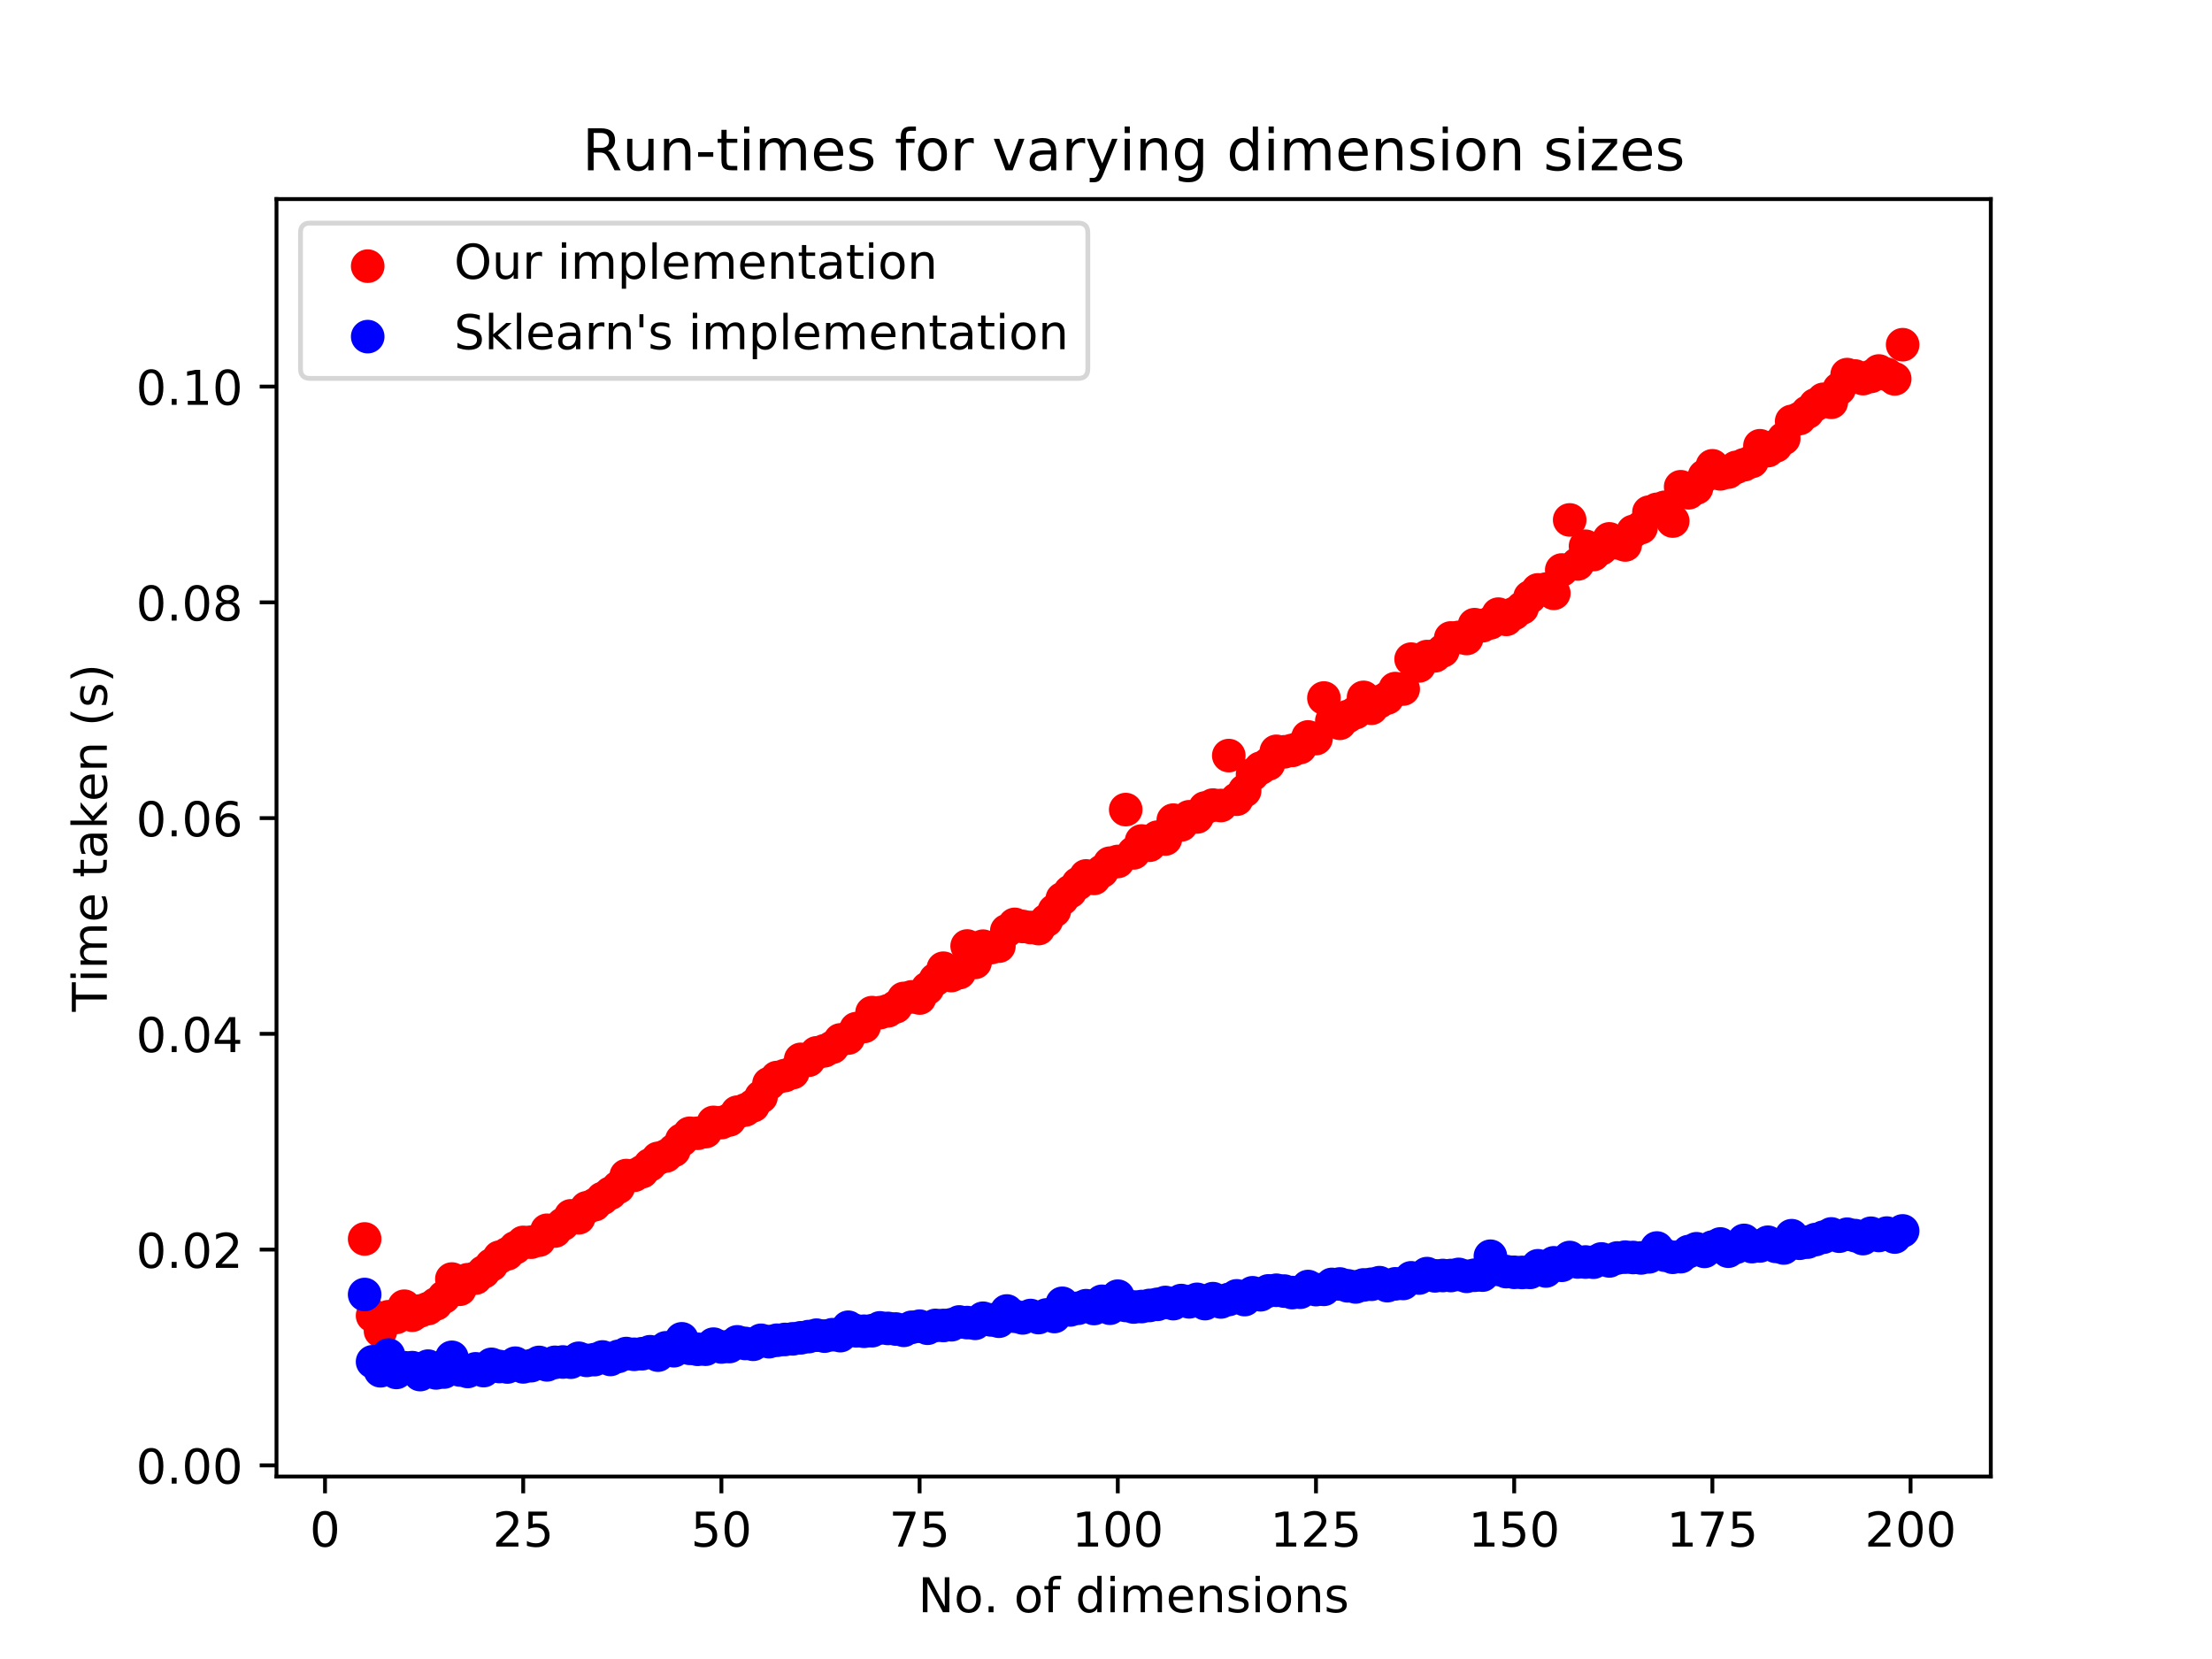 <?xml version="1.0" encoding="utf-8" standalone="no"?>
<!DOCTYPE svg PUBLIC "-//W3C//DTD SVG 1.1//EN"
  "http://www.w3.org/Graphics/SVG/1.1/DTD/svg11.dtd">
<!-- Created with matplotlib (https://matplotlib.org/) -->
<svg height="345.6pt" version="1.1" viewBox="0 0 460.8 345.6" width="460.8pt" xmlns="http://www.w3.org/2000/svg" xmlns:xlink="http://www.w3.org/1999/xlink">
 <defs>
  <style type="text/css">
*{stroke-linecap:butt;stroke-linejoin:round;}
  </style>
 </defs>
 <g id="figure_1">
  <g id="patch_1">
   <path d="M 0 345.6 
L 460.8 345.6 
L 460.8 0 
L 0 0 
z
" style="fill:#ffffff;"/>
  </g>
  <g id="axes_1">
   <g id="patch_2">
    <path d="M 57.6 307.584 
L 414.72 307.584 
L 414.72 41.472 
L 57.6 41.472 
z
" style="fill:#ffffff;"/>
   </g>
   <g id="PathCollection_1">
    <defs>
     <path d="M 0 3 
C 0.796 3 1.559 2.684 2.121 2.121 
C 2.684 1.559 3 0.796 3 0 
C 3 -0.796 2.684 -1.559 2.121 -2.121 
C 1.559 -2.684 0.796 -3 0 -3 
C -0.796 -3 -1.559 -2.684 -2.121 -2.121 
C -2.684 -1.559 -3 -0.796 -3 0 
C -3 0.796 -2.684 1.559 -2.121 2.121 
C -1.559 2.684 -0.796 3 0 3 
z
" id="m60e608f85a" style="stroke:#ff0000;"/>
    </defs>
    <g clip-path="url(#p1c6035fa69)">
     <use style="fill:#ff0000;stroke:#ff0000;" x="75.964" xlink:href="#m60e608f85a" y="258.098"/>
     <use style="fill:#ff0000;stroke:#ff0000;" x="77.616" xlink:href="#m60e608f85a" y="274.075"/>
     <use style="fill:#ff0000;stroke:#ff0000;" x="79.267" xlink:href="#m60e608f85a" y="277.247"/>
     <use style="fill:#ff0000;stroke:#ff0000;" x="80.919" xlink:href="#m60e608f85a" y="274.302"/>
     <use style="fill:#ff0000;stroke:#ff0000;" x="82.57" xlink:href="#m60e608f85a" y="274.429"/>
     <use style="fill:#ff0000;stroke:#ff0000;" x="84.222" xlink:href="#m60e608f85a" y="272.11"/>
     <use style="fill:#ff0000;stroke:#ff0000;" x="85.873" xlink:href="#m60e608f85a" y="273.978"/>
     <use style="fill:#ff0000;stroke:#ff0000;" x="87.525" xlink:href="#m60e608f85a" y="273.095"/>
     <use style="fill:#ff0000;stroke:#ff0000;" x="89.176" xlink:href="#m60e608f85a" y="272.597"/>
     <use style="fill:#ff0000;stroke:#ff0000;" x="90.828" xlink:href="#m60e608f85a" y="271.63"/>
     <use style="fill:#ff0000;stroke:#ff0000;" x="92.479" xlink:href="#m60e608f85a" y="270.208"/>
     <use style="fill:#ff0000;stroke:#ff0000;" x="94.131" xlink:href="#m60e608f85a" y="266.449"/>
     <use style="fill:#ff0000;stroke:#ff0000;" x="95.782" xlink:href="#m60e608f85a" y="268.576"/>
     <use style="fill:#ff0000;stroke:#ff0000;" x="97.434" xlink:href="#m60e608f85a" y="266.592"/>
     <use style="fill:#ff0000;stroke:#ff0000;" x="99.085" xlink:href="#m60e608f85a" y="266.236"/>
     <use style="fill:#ff0000;stroke:#ff0000;" x="100.737" xlink:href="#m60e608f85a" y="264.971"/>
     <use style="fill:#ff0000;stroke:#ff0000;" x="102.388" xlink:href="#m60e608f85a" y="263.507"/>
     <use style="fill:#ff0000;stroke:#ff0000;" x="104.04" xlink:href="#m60e608f85a" y="261.894"/>
     <use style="fill:#ff0000;stroke:#ff0000;" x="105.691" xlink:href="#m60e608f85a" y="261.193"/>
     <use style="fill:#ff0000;stroke:#ff0000;" x="107.343" xlink:href="#m60e608f85a" y="259.927"/>
     <use style="fill:#ff0000;stroke:#ff0000;" x="108.994" xlink:href="#m60e608f85a" y="258.816"/>
     <use style="fill:#ff0000;stroke:#ff0000;" x="110.646" xlink:href="#m60e608f85a" y="258.769"/>
     <use style="fill:#ff0000;stroke:#ff0000;" x="112.297" xlink:href="#m60e608f85a" y="258.347"/>
     <use style="fill:#ff0000;stroke:#ff0000;" x="113.949" xlink:href="#m60e608f85a" y="256.291"/>
     <use style="fill:#ff0000;stroke:#ff0000;" x="115.6" xlink:href="#m60e608f85a" y="256.444"/>
     <use style="fill:#ff0000;stroke:#ff0000;" x="117.252" xlink:href="#m60e608f85a" y="255.03"/>
     <use style="fill:#ff0000;stroke:#ff0000;" x="118.903" xlink:href="#m60e608f85a" y="253.285"/>
     <use style="fill:#ff0000;stroke:#ff0000;" x="120.555" xlink:href="#m60e608f85a" y="253.681"/>
     <use style="fill:#ff0000;stroke:#ff0000;" x="122.206" xlink:href="#m60e608f85a" y="251.602"/>
     <use style="fill:#ff0000;stroke:#ff0000;" x="123.858" xlink:href="#m60e608f85a" y="250.966"/>
     <use style="fill:#ff0000;stroke:#ff0000;" x="125.509" xlink:href="#m60e608f85a" y="249.658"/>
     <use style="fill:#ff0000;stroke:#ff0000;" x="127.161" xlink:href="#m60e608f85a" y="248.568"/>
     <use style="fill:#ff0000;stroke:#ff0000;" x="128.812" xlink:href="#m60e608f85a" y="247.319"/>
     <use style="fill:#ff0000;stroke:#ff0000;" x="130.464" xlink:href="#m60e608f85a" y="244.895"/>
     <use style="fill:#ff0000;stroke:#ff0000;" x="132.115" xlink:href="#m60e608f85a" y="244.834"/>
     <use style="fill:#ff0000;stroke:#ff0000;" x="133.767" xlink:href="#m60e608f85a" y="244.085"/>
     <use style="fill:#ff0000;stroke:#ff0000;" x="135.418" xlink:href="#m60e608f85a" y="242.662"/>
     <use style="fill:#ff0000;stroke:#ff0000;" x="137.07" xlink:href="#m60e608f85a" y="241.308"/>
     <use style="fill:#ff0000;stroke:#ff0000;" x="138.721" xlink:href="#m60e608f85a" y="240.806"/>
     <use style="fill:#ff0000;stroke:#ff0000;" x="140.373" xlink:href="#m60e608f85a" y="239.664"/>
     <use style="fill:#ff0000;stroke:#ff0000;" x="142.024" xlink:href="#m60e608f85a" y="237.494"/>
     <use style="fill:#ff0000;stroke:#ff0000;" x="143.676" xlink:href="#m60e608f85a" y="236.087"/>
     <use style="fill:#ff0000;stroke:#ff0000;" x="145.327" xlink:href="#m60e608f85a" y="236.08"/>
     <use style="fill:#ff0000;stroke:#ff0000;" x="146.979" xlink:href="#m60e608f85a" y="235.731"/>
     <use style="fill:#ff0000;stroke:#ff0000;" x="148.63" xlink:href="#m60e608f85a" y="233.815"/>
     <use style="fill:#ff0000;stroke:#ff0000;" x="150.282" xlink:href="#m60e608f85a" y="233.854"/>
     <use style="fill:#ff0000;stroke:#ff0000;" x="151.933" xlink:href="#m60e608f85a" y="233.3"/>
     <use style="fill:#ff0000;stroke:#ff0000;" x="153.585" xlink:href="#m60e608f85a" y="231.69"/>
     <use style="fill:#ff0000;stroke:#ff0000;" x="155.236" xlink:href="#m60e608f85a" y="231.225"/>
     <use style="fill:#ff0000;stroke:#ff0000;" x="156.888" xlink:href="#m60e608f85a" y="230.335"/>
     <use style="fill:#ff0000;stroke:#ff0000;" x="158.539" xlink:href="#m60e608f85a" y="228.487"/>
     <use style="fill:#ff0000;stroke:#ff0000;" x="160.191" xlink:href="#m60e608f85a" y="225.744"/>
     <use style="fill:#ff0000;stroke:#ff0000;" x="161.842" xlink:href="#m60e608f85a" y="224.469"/>
     <use style="fill:#ff0000;stroke:#ff0000;" x="163.494" xlink:href="#m60e608f85a" y="224.058"/>
     <use style="fill:#ff0000;stroke:#ff0000;" x="165.145" xlink:href="#m60e608f85a" y="223.442"/>
     <use style="fill:#ff0000;stroke:#ff0000;" x="166.797" xlink:href="#m60e608f85a" y="220.688"/>
     <use style="fill:#ff0000;stroke:#ff0000;" x="168.448" xlink:href="#m60e608f85a" y="220.866"/>
     <use style="fill:#ff0000;stroke:#ff0000;" x="170.1" xlink:href="#m60e608f85a" y="219.328"/>
     <use style="fill:#ff0000;stroke:#ff0000;" x="171.751" xlink:href="#m60e608f85a" y="218.897"/>
     <use style="fill:#ff0000;stroke:#ff0000;" x="173.403" xlink:href="#m60e608f85a" y="218.16"/>
     <use style="fill:#ff0000;stroke:#ff0000;" x="175.054" xlink:href="#m60e608f85a" y="216.634"/>
     <use style="fill:#ff0000;stroke:#ff0000;" x="176.706" xlink:href="#m60e608f85a" y="216.24"/>
     <use style="fill:#ff0000;stroke:#ff0000;" x="178.357" xlink:href="#m60e608f85a" y="214.292"/>
     <use style="fill:#ff0000;stroke:#ff0000;" x="180.009" xlink:href="#m60e608f85a" y="213.83"/>
     <use style="fill:#ff0000;stroke:#ff0000;" x="181.66" xlink:href="#m60e608f85a" y="210.947"/>
     <use style="fill:#ff0000;stroke:#ff0000;" x="183.312" xlink:href="#m60e608f85a" y="210.949"/>
     <use style="fill:#ff0000;stroke:#ff0000;" x="184.963" xlink:href="#m60e608f85a" y="210.571"/>
     <use style="fill:#ff0000;stroke:#ff0000;" x="186.615" xlink:href="#m60e608f85a" y="209.74"/>
     <use style="fill:#ff0000;stroke:#ff0000;" x="188.266" xlink:href="#m60e608f85a" y="207.996"/>
     <use style="fill:#ff0000;stroke:#ff0000;" x="189.918" xlink:href="#m60e608f85a" y="207.668"/>
     <use style="fill:#ff0000;stroke:#ff0000;" x="191.569" xlink:href="#m60e608f85a" y="207.905"/>
     <use style="fill:#ff0000;stroke:#ff0000;" x="193.221" xlink:href="#m60e608f85a" y="205.885"/>
     <use style="fill:#ff0000;stroke:#ff0000;" x="194.872" xlink:href="#m60e608f85a" y="204.052"/>
     <use style="fill:#ff0000;stroke:#ff0000;" x="196.524" xlink:href="#m60e608f85a" y="201.696"/>
     <use style="fill:#ff0000;stroke:#ff0000;" x="198.175" xlink:href="#m60e608f85a" y="203.221"/>
     <use style="fill:#ff0000;stroke:#ff0000;" x="199.827" xlink:href="#m60e608f85a" y="202.622"/>
     <use style="fill:#ff0000;stroke:#ff0000;" x="201.478" xlink:href="#m60e608f85a" y="197.071"/>
     <use style="fill:#ff0000;stroke:#ff0000;" x="203.13" xlink:href="#m60e608f85a" y="200.482"/>
     <use style="fill:#ff0000;stroke:#ff0000;" x="204.781" xlink:href="#m60e608f85a" y="197.109"/>
     <use style="fill:#ff0000;stroke:#ff0000;" x="206.433" xlink:href="#m60e608f85a" y="197.406"/>
     <use style="fill:#ff0000;stroke:#ff0000;" x="208.084" xlink:href="#m60e608f85a" y="197.101"/>
     <use style="fill:#ff0000;stroke:#ff0000;" x="209.736" xlink:href="#m60e608f85a" y="193.894"/>
     <use style="fill:#ff0000;stroke:#ff0000;" x="211.387" xlink:href="#m60e608f85a" y="192.565"/>
     <use style="fill:#ff0000;stroke:#ff0000;" x="213.039" xlink:href="#m60e608f85a" y="193"/>
     <use style="fill:#ff0000;stroke:#ff0000;" x="214.69" xlink:href="#m60e608f85a" y="193.21"/>
     <use style="fill:#ff0000;stroke:#ff0000;" x="216.342" xlink:href="#m60e608f85a" y="193.439"/>
     <use style="fill:#ff0000;stroke:#ff0000;" x="217.993" xlink:href="#m60e608f85a" y="191.739"/>
     <use style="fill:#ff0000;stroke:#ff0000;" x="219.645" xlink:href="#m60e608f85a" y="189.716"/>
     <use style="fill:#ff0000;stroke:#ff0000;" x="221.296" xlink:href="#m60e608f85a" y="187.23"/>
     <use style="fill:#ff0000;stroke:#ff0000;" x="222.948" xlink:href="#m60e608f85a" y="185.723"/>
     <use style="fill:#ff0000;stroke:#ff0000;" x="224.6" xlink:href="#m60e608f85a" y="184.073"/>
     <use style="fill:#ff0000;stroke:#ff0000;" x="226.251" xlink:href="#m60e608f85a" y="182.47"/>
     <use style="fill:#ff0000;stroke:#ff0000;" x="227.903" xlink:href="#m60e608f85a" y="182.99"/>
     <use style="fill:#ff0000;stroke:#ff0000;" x="229.554" xlink:href="#m60e608f85a" y="181.511"/>
     <use style="fill:#ff0000;stroke:#ff0000;" x="231.206" xlink:href="#m60e608f85a" y="179.817"/>
     <use style="fill:#ff0000;stroke:#ff0000;" x="232.857" xlink:href="#m60e608f85a" y="179.46"/>
     <use style="fill:#ff0000;stroke:#ff0000;" x="234.508" xlink:href="#m60e608f85a" y="168.652"/>
     <use style="fill:#ff0000;stroke:#ff0000;" x="236.16" xlink:href="#m60e608f85a" y="177.667"/>
     <use style="fill:#ff0000;stroke:#ff0000;" x="237.811" xlink:href="#m60e608f85a" y="175.197"/>
     <use style="fill:#ff0000;stroke:#ff0000;" x="239.463" xlink:href="#m60e608f85a" y="176.075"/>
     <use style="fill:#ff0000;stroke:#ff0000;" x="241.114" xlink:href="#m60e608f85a" y="174.397"/>
     <use style="fill:#ff0000;stroke:#ff0000;" x="242.766" xlink:href="#m60e608f85a" y="174.776"/>
     <use style="fill:#ff0000;stroke:#ff0000;" x="244.417" xlink:href="#m60e608f85a" y="170.853"/>
     <use style="fill:#ff0000;stroke:#ff0000;" x="246.069" xlink:href="#m60e608f85a" y="171.84"/>
     <use style="fill:#ff0000;stroke:#ff0000;" x="247.72" xlink:href="#m60e608f85a" y="170.15"/>
     <use style="fill:#ff0000;stroke:#ff0000;" x="249.372" xlink:href="#m60e608f85a" y="170.183"/>
     <use style="fill:#ff0000;stroke:#ff0000;" x="251.024" xlink:href="#m60e608f85a" y="168.316"/>
     <use style="fill:#ff0000;stroke:#ff0000;" x="252.675" xlink:href="#m60e608f85a" y="167.711"/>
     <use style="fill:#ff0000;stroke:#ff0000;" x="254.327" xlink:href="#m60e608f85a" y="167.8"/>
     <use style="fill:#ff0000;stroke:#ff0000;" x="255.978" xlink:href="#m60e608f85a" y="157.403"/>
     <use style="fill:#ff0000;stroke:#ff0000;" x="257.63" xlink:href="#m60e608f85a" y="166.489"/>
     <use style="fill:#ff0000;stroke:#ff0000;" x="259.281" xlink:href="#m60e608f85a" y="164.733"/>
     <use style="fill:#ff0000;stroke:#ff0000;" x="260.933" xlink:href="#m60e608f85a" y="161.34"/>
     <use style="fill:#ff0000;stroke:#ff0000;" x="262.584" xlink:href="#m60e608f85a" y="160.03"/>
     <use style="fill:#ff0000;stroke:#ff0000;" x="264.236" xlink:href="#m60e608f85a" y="159.143"/>
     <use style="fill:#ff0000;stroke:#ff0000;" x="265.887" xlink:href="#m60e608f85a" y="156.516"/>
     <use style="fill:#ff0000;stroke:#ff0000;" x="267.539" xlink:href="#m60e608f85a" y="156.618"/>
     <use style="fill:#ff0000;stroke:#ff0000;" x="269.19" xlink:href="#m60e608f85a" y="156.324"/>
     <use style="fill:#ff0000;stroke:#ff0000;" x="270.842" xlink:href="#m60e608f85a" y="155.717"/>
     <use style="fill:#ff0000;stroke:#ff0000;" x="272.493" xlink:href="#m60e608f85a" y="153.52"/>
     <use style="fill:#ff0000;stroke:#ff0000;" x="274.145" xlink:href="#m60e608f85a" y="153.859"/>
     <use style="fill:#ff0000;stroke:#ff0000;" x="275.796" xlink:href="#m60e608f85a" y="145.412"/>
     <use style="fill:#ff0000;stroke:#ff0000;" x="277.448" xlink:href="#m60e608f85a" y="150.159"/>
     <use style="fill:#ff0000;stroke:#ff0000;" x="279.099" xlink:href="#m60e608f85a" y="150.677"/>
     <use style="fill:#ff0000;stroke:#ff0000;" x="280.751" xlink:href="#m60e608f85a" y="149.262"/>
     <use style="fill:#ff0000;stroke:#ff0000;" x="282.402" xlink:href="#m60e608f85a" y="148.443"/>
     <use style="fill:#ff0000;stroke:#ff0000;" x="284.054" xlink:href="#m60e608f85a" y="145.276"/>
     <use style="fill:#ff0000;stroke:#ff0000;" x="285.705" xlink:href="#m60e608f85a" y="147.539"/>
     <use style="fill:#ff0000;stroke:#ff0000;" x="287.357" xlink:href="#m60e608f85a" y="146.171"/>
     <use style="fill:#ff0000;stroke:#ff0000;" x="289.008" xlink:href="#m60e608f85a" y="145.393"/>
     <use style="fill:#ff0000;stroke:#ff0000;" x="290.66" xlink:href="#m60e608f85a" y="143.446"/>
     <use style="fill:#ff0000;stroke:#ff0000;" x="292.311" xlink:href="#m60e608f85a" y="143.533"/>
     <use style="fill:#ff0000;stroke:#ff0000;" x="293.963" xlink:href="#m60e608f85a" y="137.314"/>
     <use style="fill:#ff0000;stroke:#ff0000;" x="295.614" xlink:href="#m60e608f85a" y="138.717"/>
     <use style="fill:#ff0000;stroke:#ff0000;" x="297.266" xlink:href="#m60e608f85a" y="136.774"/>
     <use style="fill:#ff0000;stroke:#ff0000;" x="298.917" xlink:href="#m60e608f85a" y="136.613"/>
     <use style="fill:#ff0000;stroke:#ff0000;" x="300.569" xlink:href="#m60e608f85a" y="135.57"/>
     <use style="fill:#ff0000;stroke:#ff0000;" x="302.22" xlink:href="#m60e608f85a" y="132.898"/>
     <use style="fill:#ff0000;stroke:#ff0000;" x="303.872" xlink:href="#m60e608f85a" y="132.78"/>
     <use style="fill:#ff0000;stroke:#ff0000;" x="305.523" xlink:href="#m60e608f85a" y="133.01"/>
     <use style="fill:#ff0000;stroke:#ff0000;" x="307.175" xlink:href="#m60e608f85a" y="130.129"/>
     <use style="fill:#ff0000;stroke:#ff0000;" x="308.826" xlink:href="#m60e608f85a" y="130.354"/>
     <use style="fill:#ff0000;stroke:#ff0000;" x="310.478" xlink:href="#m60e608f85a" y="129.743"/>
     <use style="fill:#ff0000;stroke:#ff0000;" x="312.129" xlink:href="#m60e608f85a" y="127.938"/>
     <use style="fill:#ff0000;stroke:#ff0000;" x="313.781" xlink:href="#m60e608f85a" y="129.028"/>
     <use style="fill:#ff0000;stroke:#ff0000;" x="315.432" xlink:href="#m60e608f85a" y="127.803"/>
     <use style="fill:#ff0000;stroke:#ff0000;" x="317.084" xlink:href="#m60e608f85a" y="126.663"/>
     <use style="fill:#ff0000;stroke:#ff0000;" x="318.735" xlink:href="#m60e608f85a" y="124.363"/>
     <use style="fill:#ff0000;stroke:#ff0000;" x="320.387" xlink:href="#m60e608f85a" y="122.889"/>
     <use style="fill:#ff0000;stroke:#ff0000;" x="322.038" xlink:href="#m60e608f85a" y="122.729"/>
     <use style="fill:#ff0000;stroke:#ff0000;" x="323.69" xlink:href="#m60e608f85a" y="123.596"/>
     <use style="fill:#ff0000;stroke:#ff0000;" x="325.341" xlink:href="#m60e608f85a" y="118.742"/>
     <use style="fill:#ff0000;stroke:#ff0000;" x="326.993" xlink:href="#m60e608f85a" y="108.312"/>
     <use style="fill:#ff0000;stroke:#ff0000;" x="328.644" xlink:href="#m60e608f85a" y="117.483"/>
     <use style="fill:#ff0000;stroke:#ff0000;" x="330.296" xlink:href="#m60e608f85a" y="113.799"/>
     <use style="fill:#ff0000;stroke:#ff0000;" x="331.947" xlink:href="#m60e608f85a" y="115.52"/>
     <use style="fill:#ff0000;stroke:#ff0000;" x="333.599" xlink:href="#m60e608f85a" y="114.291"/>
     <use style="fill:#ff0000;stroke:#ff0000;" x="335.25" xlink:href="#m60e608f85a" y="112.26"/>
     <use style="fill:#ff0000;stroke:#ff0000;" x="336.902" xlink:href="#m60e608f85a" y="113.09"/>
     <use style="fill:#ff0000;stroke:#ff0000;" x="338.553" xlink:href="#m60e608f85a" y="113.524"/>
     <use style="fill:#ff0000;stroke:#ff0000;" x="340.205" xlink:href="#m60e608f85a" y="110.713"/>
     <use style="fill:#ff0000;stroke:#ff0000;" x="341.856" xlink:href="#m60e608f85a" y="109.915"/>
     <use style="fill:#ff0000;stroke:#ff0000;" x="343.508" xlink:href="#m60e608f85a" y="106.695"/>
     <use style="fill:#ff0000;stroke:#ff0000;" x="345.159" xlink:href="#m60e608f85a" y="106.104"/>
     <use style="fill:#ff0000;stroke:#ff0000;" x="346.811" xlink:href="#m60e608f85a" y="105.673"/>
     <use style="fill:#ff0000;stroke:#ff0000;" x="348.462" xlink:href="#m60e608f85a" y="108.544"/>
     <use style="fill:#ff0000;stroke:#ff0000;" x="350.114" xlink:href="#m60e608f85a" y="101.4"/>
     <use style="fill:#ff0000;stroke:#ff0000;" x="351.765" xlink:href="#m60e608f85a" y="102.654"/>
     <use style="fill:#ff0000;stroke:#ff0000;" x="353.417" xlink:href="#m60e608f85a" y="101.656"/>
     <use style="fill:#ff0000;stroke:#ff0000;" x="355.068" xlink:href="#m60e608f85a" y="99.17"/>
     <use style="fill:#ff0000;stroke:#ff0000;" x="356.72" xlink:href="#m60e608f85a" y="97.038"/>
     <use style="fill:#ff0000;stroke:#ff0000;" x="358.371" xlink:href="#m60e608f85a" y="98.71"/>
     <use style="fill:#ff0000;stroke:#ff0000;" x="360.023" xlink:href="#m60e608f85a" y="98.342"/>
     <use style="fill:#ff0000;stroke:#ff0000;" x="361.674" xlink:href="#m60e608f85a" y="97.364"/>
     <use style="fill:#ff0000;stroke:#ff0000;" x="363.326" xlink:href="#m60e608f85a" y="96.816"/>
     <use style="fill:#ff0000;stroke:#ff0000;" x="364.977" xlink:href="#m60e608f85a" y="96.12"/>
     <use style="fill:#ff0000;stroke:#ff0000;" x="366.629" xlink:href="#m60e608f85a" y="92.861"/>
     <use style="fill:#ff0000;stroke:#ff0000;" x="368.28" xlink:href="#m60e608f85a" y="93.872"/>
     <use style="fill:#ff0000;stroke:#ff0000;" x="369.932" xlink:href="#m60e608f85a" y="92.902"/>
     <use style="fill:#ff0000;stroke:#ff0000;" x="371.583" xlink:href="#m60e608f85a" y="91.361"/>
     <use style="fill:#ff0000;stroke:#ff0000;" x="373.235" xlink:href="#m60e608f85a" y="87.782"/>
     <use style="fill:#ff0000;stroke:#ff0000;" x="374.886" xlink:href="#m60e608f85a" y="87.181"/>
     <use style="fill:#ff0000;stroke:#ff0000;" x="376.538" xlink:href="#m60e608f85a" y="85.868"/>
     <use style="fill:#ff0000;stroke:#ff0000;" x="378.189" xlink:href="#m60e608f85a" y="84.328"/>
     <use style="fill:#ff0000;stroke:#ff0000;" x="379.841" xlink:href="#m60e608f85a" y="83.183"/>
     <use style="fill:#ff0000;stroke:#ff0000;" x="381.492" xlink:href="#m60e608f85a" y="83.796"/>
     <use style="fill:#ff0000;stroke:#ff0000;" x="383.144" xlink:href="#m60e608f85a" y="80.998"/>
     <use style="fill:#ff0000;stroke:#ff0000;" x="384.795" xlink:href="#m60e608f85a" y="78.04"/>
     <use style="fill:#ff0000;stroke:#ff0000;" x="386.447" xlink:href="#m60e608f85a" y="78.335"/>
     <use style="fill:#ff0000;stroke:#ff0000;" x="388.098" xlink:href="#m60e608f85a" y="78.874"/>
     <use style="fill:#ff0000;stroke:#ff0000;" x="389.75" xlink:href="#m60e608f85a" y="78.412"/>
     <use style="fill:#ff0000;stroke:#ff0000;" x="391.401" xlink:href="#m60e608f85a" y="77.288"/>
     <use style="fill:#ff0000;stroke:#ff0000;" x="393.053" xlink:href="#m60e608f85a" y="77.973"/>
     <use style="fill:#ff0000;stroke:#ff0000;" x="394.704" xlink:href="#m60e608f85a" y="78.927"/>
     <use style="fill:#ff0000;stroke:#ff0000;" x="396.356" xlink:href="#m60e608f85a" y="71.809"/>
    </g>
   </g>
   <g id="PathCollection_2">
    <defs>
     <path d="M 0 3 
C 0.796 3 1.559 2.684 2.121 2.121 
C 2.684 1.559 3 0.796 3 0 
C 3 -0.796 2.684 -1.559 2.121 -2.121 
C 1.559 -2.684 0.796 -3 0 -3 
C -0.796 -3 -1.559 -2.684 -2.121 -2.121 
C -2.684 -1.559 -3 -0.796 -3 0 
C -3 0.796 -2.684 1.559 -2.121 2.121 
C -1.559 2.684 -0.796 3 0 3 
z
" id="m8e25c16c7f" style="stroke:#0000ff;"/>
    </defs>
    <g clip-path="url(#p1c6035fa69)">
     <use style="fill:#0000ff;stroke:#0000ff;" x="75.964" xlink:href="#m8e25c16c7f" y="269.671"/>
     <use style="fill:#0000ff;stroke:#0000ff;" x="77.616" xlink:href="#m8e25c16c7f" y="283.683"/>
     <use style="fill:#0000ff;stroke:#0000ff;" x="79.267" xlink:href="#m8e25c16c7f" y="285.557"/>
     <use style="fill:#0000ff;stroke:#0000ff;" x="80.919" xlink:href="#m8e25c16c7f" y="282.274"/>
     <use style="fill:#0000ff;stroke:#0000ff;" x="82.57" xlink:href="#m8e25c16c7f" y="285.903"/>
     <use style="fill:#0000ff;stroke:#0000ff;" x="84.222" xlink:href="#m8e25c16c7f" y="284.927"/>
     <use style="fill:#0000ff;stroke:#0000ff;" x="85.873" xlink:href="#m8e25c16c7f" y="284.908"/>
     <use style="fill:#0000ff;stroke:#0000ff;" x="87.525" xlink:href="#m8e25c16c7f" y="286.348"/>
     <use style="fill:#0000ff;stroke:#0000ff;" x="89.176" xlink:href="#m8e25c16c7f" y="284.595"/>
     <use style="fill:#0000ff;stroke:#0000ff;" x="90.828" xlink:href="#m8e25c16c7f" y="286"/>
     <use style="fill:#0000ff;stroke:#0000ff;" x="92.479" xlink:href="#m8e25c16c7f" y="285.819"/>
     <use style="fill:#0000ff;stroke:#0000ff;" x="94.131" xlink:href="#m8e25c16c7f" y="282.756"/>
     <use style="fill:#0000ff;stroke:#0000ff;" x="95.782" xlink:href="#m8e25c16c7f" y="285.384"/>
     <use style="fill:#0000ff;stroke:#0000ff;" x="97.434" xlink:href="#m8e25c16c7f" y="285.7"/>
     <use style="fill:#0000ff;stroke:#0000ff;" x="99.085" xlink:href="#m8e25c16c7f" y="285.156"/>
     <use style="fill:#0000ff;stroke:#0000ff;" x="100.737" xlink:href="#m8e25c16c7f" y="285.521"/>
     <use style="fill:#0000ff;stroke:#0000ff;" x="102.388" xlink:href="#m8e25c16c7f" y="284.22"/>
     <use style="fill:#0000ff;stroke:#0000ff;" x="104.04" xlink:href="#m8e25c16c7f" y="284.668"/>
     <use style="fill:#0000ff;stroke:#0000ff;" x="105.691" xlink:href="#m8e25c16c7f" y="284.77"/>
     <use style="fill:#0000ff;stroke:#0000ff;" x="107.343" xlink:href="#m8e25c16c7f" y="283.981"/>
     <use style="fill:#0000ff;stroke:#0000ff;" x="108.994" xlink:href="#m8e25c16c7f" y="284.744"/>
     <use style="fill:#0000ff;stroke:#0000ff;" x="110.646" xlink:href="#m8e25c16c7f" y="284.494"/>
     <use style="fill:#0000ff;stroke:#0000ff;" x="112.297" xlink:href="#m8e25c16c7f" y="283.819"/>
     <use style="fill:#0000ff;stroke:#0000ff;" x="113.949" xlink:href="#m8e25c16c7f" y="284.323"/>
     <use style="fill:#0000ff;stroke:#0000ff;" x="115.6" xlink:href="#m8e25c16c7f" y="283.8"/>
     <use style="fill:#0000ff;stroke:#0000ff;" x="117.252" xlink:href="#m8e25c16c7f" y="283.729"/>
     <use style="fill:#0000ff;stroke:#0000ff;" x="118.903" xlink:href="#m8e25c16c7f" y="283.765"/>
     <use style="fill:#0000ff;stroke:#0000ff;" x="120.555" xlink:href="#m8e25c16c7f" y="282.956"/>
     <use style="fill:#0000ff;stroke:#0000ff;" x="122.206" xlink:href="#m8e25c16c7f" y="283.394"/>
     <use style="fill:#0000ff;stroke:#0000ff;" x="123.858" xlink:href="#m8e25c16c7f" y="283.23"/>
     <use style="fill:#0000ff;stroke:#0000ff;" x="125.509" xlink:href="#m8e25c16c7f" y="282.684"/>
     <use style="fill:#0000ff;stroke:#0000ff;" x="127.161" xlink:href="#m8e25c16c7f" y="283.195"/>
     <use style="fill:#0000ff;stroke:#0000ff;" x="128.812" xlink:href="#m8e25c16c7f" y="282.557"/>
     <use style="fill:#0000ff;stroke:#0000ff;" x="130.464" xlink:href="#m8e25c16c7f" y="281.973"/>
     <use style="fill:#0000ff;stroke:#0000ff;" x="132.115" xlink:href="#m8e25c16c7f" y="282.124"/>
     <use style="fill:#0000ff;stroke:#0000ff;" x="133.767" xlink:href="#m8e25c16c7f" y="282.004"/>
     <use style="fill:#0000ff;stroke:#0000ff;" x="135.418" xlink:href="#m8e25c16c7f" y="281.592"/>
     <use style="fill:#0000ff;stroke:#0000ff;" x="137.07" xlink:href="#m8e25c16c7f" y="282.295"/>
     <use style="fill:#0000ff;stroke:#0000ff;" x="138.721" xlink:href="#m8e25c16c7f" y="280.774"/>
     <use style="fill:#0000ff;stroke:#0000ff;" x="140.373" xlink:href="#m8e25c16c7f" y="281.38"/>
     <use style="fill:#0000ff;stroke:#0000ff;" x="142.024" xlink:href="#m8e25c16c7f" y="278.901"/>
     <use style="fill:#0000ff;stroke:#0000ff;" x="143.676" xlink:href="#m8e25c16c7f" y="280.88"/>
     <use style="fill:#0000ff;stroke:#0000ff;" x="145.327" xlink:href="#m8e25c16c7f" y="281.084"/>
     <use style="fill:#0000ff;stroke:#0000ff;" x="146.979" xlink:href="#m8e25c16c7f" y="281.065"/>
     <use style="fill:#0000ff;stroke:#0000ff;" x="148.63" xlink:href="#m8e25c16c7f" y="280.012"/>
     <use style="fill:#0000ff;stroke:#0000ff;" x="150.282" xlink:href="#m8e25c16c7f" y="280.593"/>
     <use style="fill:#0000ff;stroke:#0000ff;" x="151.933" xlink:href="#m8e25c16c7f" y="280.506"/>
     <use style="fill:#0000ff;stroke:#0000ff;" x="153.585" xlink:href="#m8e25c16c7f" y="279.533"/>
     <use style="fill:#0000ff;stroke:#0000ff;" x="155.236" xlink:href="#m8e25c16c7f" y="279.863"/>
     <use style="fill:#0000ff;stroke:#0000ff;" x="156.888" xlink:href="#m8e25c16c7f" y="280.04"/>
     <use style="fill:#0000ff;stroke:#0000ff;" x="158.539" xlink:href="#m8e25c16c7f" y="279.211"/>
     <use style="fill:#0000ff;stroke:#0000ff;" x="160.191" xlink:href="#m8e25c16c7f" y="279.498"/>
     <use style="fill:#0000ff;stroke:#0000ff;" x="161.842" xlink:href="#m8e25c16c7f" y="279.195"/>
     <use style="fill:#0000ff;stroke:#0000ff;" x="163.494" xlink:href="#m8e25c16c7f" y="279.032"/>
     <use style="fill:#0000ff;stroke:#0000ff;" x="165.145" xlink:href="#m8e25c16c7f" y="278.906"/>
     <use style="fill:#0000ff;stroke:#0000ff;" x="166.797" xlink:href="#m8e25c16c7f" y="278.689"/>
     <use style="fill:#0000ff;stroke:#0000ff;" x="168.448" xlink:href="#m8e25c16c7f" y="278.437"/>
     <use style="fill:#0000ff;stroke:#0000ff;" x="170.1" xlink:href="#m8e25c16c7f" y="278.143"/>
     <use style="fill:#0000ff;stroke:#0000ff;" x="171.751" xlink:href="#m8e25c16c7f" y="278.34"/>
     <use style="fill:#0000ff;stroke:#0000ff;" x="173.403" xlink:href="#m8e25c16c7f" y="278.042"/>
     <use style="fill:#0000ff;stroke:#0000ff;" x="175.054" xlink:href="#m8e25c16c7f" y="278.238"/>
     <use style="fill:#0000ff;stroke:#0000ff;" x="176.706" xlink:href="#m8e25c16c7f" y="276.493"/>
     <use style="fill:#0000ff;stroke:#0000ff;" x="178.357" xlink:href="#m8e25c16c7f" y="277.228"/>
     <use style="fill:#0000ff;stroke:#0000ff;" x="180.009" xlink:href="#m8e25c16c7f" y="277.32"/>
     <use style="fill:#0000ff;stroke:#0000ff;" x="181.66" xlink:href="#m8e25c16c7f" y="277.208"/>
     <use style="fill:#0000ff;stroke:#0000ff;" x="183.312" xlink:href="#m8e25c16c7f" y="276.62"/>
     <use style="fill:#0000ff;stroke:#0000ff;" x="184.963" xlink:href="#m8e25c16c7f" y="276.733"/>
     <use style="fill:#0000ff;stroke:#0000ff;" x="186.615" xlink:href="#m8e25c16c7f" y="276.86"/>
     <use style="fill:#0000ff;stroke:#0000ff;" x="188.266" xlink:href="#m8e25c16c7f" y="277.131"/>
     <use style="fill:#0000ff;stroke:#0000ff;" x="189.918" xlink:href="#m8e25c16c7f" y="276.497"/>
     <use style="fill:#0000ff;stroke:#0000ff;" x="191.569" xlink:href="#m8e25c16c7f" y="276.272"/>
     <use style="fill:#0000ff;stroke:#0000ff;" x="193.221" xlink:href="#m8e25c16c7f" y="276.697"/>
     <use style="fill:#0000ff;stroke:#0000ff;" x="194.872" xlink:href="#m8e25c16c7f" y="276.106"/>
     <use style="fill:#0000ff;stroke:#0000ff;" x="196.524" xlink:href="#m8e25c16c7f" y="276.12"/>
     <use style="fill:#0000ff;stroke:#0000ff;" x="198.175" xlink:href="#m8e25c16c7f" y="275.973"/>
     <use style="fill:#0000ff;stroke:#0000ff;" x="199.827" xlink:href="#m8e25c16c7f" y="275.391"/>
     <use style="fill:#0000ff;stroke:#0000ff;" x="201.478" xlink:href="#m8e25c16c7f" y="275.518"/>
     <use style="fill:#0000ff;stroke:#0000ff;" x="203.13" xlink:href="#m8e25c16c7f" y="275.67"/>
     <use style="fill:#0000ff;stroke:#0000ff;" x="204.781" xlink:href="#m8e25c16c7f" y="274.616"/>
     <use style="fill:#0000ff;stroke:#0000ff;" x="206.433" xlink:href="#m8e25c16c7f" y="274.957"/>
     <use style="fill:#0000ff;stroke:#0000ff;" x="208.084" xlink:href="#m8e25c16c7f" y="275.234"/>
     <use style="fill:#0000ff;stroke:#0000ff;" x="209.736" xlink:href="#m8e25c16c7f" y="273.105"/>
     <use style="fill:#0000ff;stroke:#0000ff;" x="211.387" xlink:href="#m8e25c16c7f" y="274.194"/>
     <use style="fill:#0000ff;stroke:#0000ff;" x="213.039" xlink:href="#m8e25c16c7f" y="274.54"/>
     <use style="fill:#0000ff;stroke:#0000ff;" x="214.69" xlink:href="#m8e25c16c7f" y="274.047"/>
     <use style="fill:#0000ff;stroke:#0000ff;" x="216.342" xlink:href="#m8e25c16c7f" y="274.476"/>
     <use style="fill:#0000ff;stroke:#0000ff;" x="217.993" xlink:href="#m8e25c16c7f" y="273.928"/>
     <use style="fill:#0000ff;stroke:#0000ff;" x="219.645" xlink:href="#m8e25c16c7f" y="274.252"/>
     <use style="fill:#0000ff;stroke:#0000ff;" x="221.296" xlink:href="#m8e25c16c7f" y="271.504"/>
     <use style="fill:#0000ff;stroke:#0000ff;" x="222.948" xlink:href="#m8e25c16c7f" y="272.878"/>
     <use style="fill:#0000ff;stroke:#0000ff;" x="224.6" xlink:href="#m8e25c16c7f" y="272.526"/>
     <use style="fill:#0000ff;stroke:#0000ff;" x="226.251" xlink:href="#m8e25c16c7f" y="272"/>
     <use style="fill:#0000ff;stroke:#0000ff;" x="227.903" xlink:href="#m8e25c16c7f" y="272.588"/>
     <use style="fill:#0000ff;stroke:#0000ff;" x="229.554" xlink:href="#m8e25c16c7f" y="271.088"/>
     <use style="fill:#0000ff;stroke:#0000ff;" x="231.206" xlink:href="#m8e25c16c7f" y="272.523"/>
     <use style="fill:#0000ff;stroke:#0000ff;" x="232.857" xlink:href="#m8e25c16c7f" y="270.021"/>
     <use style="fill:#0000ff;stroke:#0000ff;" x="234.508" xlink:href="#m8e25c16c7f" y="271.946"/>
     <use style="fill:#0000ff;stroke:#0000ff;" x="236.16" xlink:href="#m8e25c16c7f" y="272.274"/>
     <use style="fill:#0000ff;stroke:#0000ff;" x="237.811" xlink:href="#m8e25c16c7f" y="272.177"/>
     <use style="fill:#0000ff;stroke:#0000ff;" x="239.463" xlink:href="#m8e25c16c7f" y="271.948"/>
     <use style="fill:#0000ff;stroke:#0000ff;" x="241.114" xlink:href="#m8e25c16c7f" y="271.716"/>
     <use style="fill:#0000ff;stroke:#0000ff;" x="242.766" xlink:href="#m8e25c16c7f" y="271.328"/>
     <use style="fill:#0000ff;stroke:#0000ff;" x="244.417" xlink:href="#m8e25c16c7f" y="271.568"/>
     <use style="fill:#0000ff;stroke:#0000ff;" x="246.069" xlink:href="#m8e25c16c7f" y="270.929"/>
     <use style="fill:#0000ff;stroke:#0000ff;" x="247.72" xlink:href="#m8e25c16c7f" y="271.198"/>
     <use style="fill:#0000ff;stroke:#0000ff;" x="249.372" xlink:href="#m8e25c16c7f" y="270.679"/>
     <use style="fill:#0000ff;stroke:#0000ff;" x="251.024" xlink:href="#m8e25c16c7f" y="271.563"/>
     <use style="fill:#0000ff;stroke:#0000ff;" x="252.675" xlink:href="#m8e25c16c7f" y="270.534"/>
     <use style="fill:#0000ff;stroke:#0000ff;" x="254.327" xlink:href="#m8e25c16c7f" y="271.219"/>
     <use style="fill:#0000ff;stroke:#0000ff;" x="255.978" xlink:href="#m8e25c16c7f" y="270.695"/>
     <use style="fill:#0000ff;stroke:#0000ff;" x="257.63" xlink:href="#m8e25c16c7f" y="269.952"/>
     <use style="fill:#0000ff;stroke:#0000ff;" x="259.281" xlink:href="#m8e25c16c7f" y="270.725"/>
     <use style="fill:#0000ff;stroke:#0000ff;" x="260.933" xlink:href="#m8e25c16c7f" y="269.311"/>
     <use style="fill:#0000ff;stroke:#0000ff;" x="262.584" xlink:href="#m8e25c16c7f" y="269.724"/>
     <use style="fill:#0000ff;stroke:#0000ff;" x="264.236" xlink:href="#m8e25c16c7f" y="268.919"/>
     <use style="fill:#0000ff;stroke:#0000ff;" x="265.887" xlink:href="#m8e25c16c7f" y="268.784"/>
     <use style="fill:#0000ff;stroke:#0000ff;" x="267.539" xlink:href="#m8e25c16c7f" y="268.959"/>
     <use style="fill:#0000ff;stroke:#0000ff;" x="269.19" xlink:href="#m8e25c16c7f" y="269.27"/>
     <use style="fill:#0000ff;stroke:#0000ff;" x="270.842" xlink:href="#m8e25c16c7f" y="269.191"/>
     <use style="fill:#0000ff;stroke:#0000ff;" x="272.493" xlink:href="#m8e25c16c7f" y="268.007"/>
     <use style="fill:#0000ff;stroke:#0000ff;" x="274.145" xlink:href="#m8e25c16c7f" y="268.648"/>
     <use style="fill:#0000ff;stroke:#0000ff;" x="275.796" xlink:href="#m8e25c16c7f" y="268.593"/>
     <use style="fill:#0000ff;stroke:#0000ff;" x="277.448" xlink:href="#m8e25c16c7f" y="267.571"/>
     <use style="fill:#0000ff;stroke:#0000ff;" x="279.099" xlink:href="#m8e25c16c7f" y="267.479"/>
     <use style="fill:#0000ff;stroke:#0000ff;" x="280.751" xlink:href="#m8e25c16c7f" y="267.861"/>
     <use style="fill:#0000ff;stroke:#0000ff;" x="282.402" xlink:href="#m8e25c16c7f" y="268.087"/>
     <use style="fill:#0000ff;stroke:#0000ff;" x="284.054" xlink:href="#m8e25c16c7f" y="267.674"/>
     <use style="fill:#0000ff;stroke:#0000ff;" x="285.705" xlink:href="#m8e25c16c7f" y="267.535"/>
     <use style="fill:#0000ff;stroke:#0000ff;" x="287.357" xlink:href="#m8e25c16c7f" y="267.203"/>
     <use style="fill:#0000ff;stroke:#0000ff;" x="289.008" xlink:href="#m8e25c16c7f" y="267.824"/>
     <use style="fill:#0000ff;stroke:#0000ff;" x="290.66" xlink:href="#m8e25c16c7f" y="267.448"/>
     <use style="fill:#0000ff;stroke:#0000ff;" x="292.311" xlink:href="#m8e25c16c7f" y="267.363"/>
     <use style="fill:#0000ff;stroke:#0000ff;" x="293.963" xlink:href="#m8e25c16c7f" y="266.195"/>
     <use style="fill:#0000ff;stroke:#0000ff;" x="295.614" xlink:href="#m8e25c16c7f" y="266.233"/>
     <use style="fill:#0000ff;stroke:#0000ff;" x="297.266" xlink:href="#m8e25c16c7f" y="265.318"/>
     <use style="fill:#0000ff;stroke:#0000ff;" x="298.917" xlink:href="#m8e25c16c7f" y="265.782"/>
     <use style="fill:#0000ff;stroke:#0000ff;" x="300.569" xlink:href="#m8e25c16c7f" y="265.71"/>
     <use style="fill:#0000ff;stroke:#0000ff;" x="302.22" xlink:href="#m8e25c16c7f" y="265.714"/>
     <use style="fill:#0000ff;stroke:#0000ff;" x="303.872" xlink:href="#m8e25c16c7f" y="265.484"/>
     <use style="fill:#0000ff;stroke:#0000ff;" x="305.523" xlink:href="#m8e25c16c7f" y="265.88"/>
     <use style="fill:#0000ff;stroke:#0000ff;" x="307.175" xlink:href="#m8e25c16c7f" y="265.654"/>
     <use style="fill:#0000ff;stroke:#0000ff;" x="308.826" xlink:href="#m8e25c16c7f" y="265.629"/>
     <use style="fill:#0000ff;stroke:#0000ff;" x="310.478" xlink:href="#m8e25c16c7f" y="261.697"/>
     <use style="fill:#0000ff;stroke:#0000ff;" x="312.129" xlink:href="#m8e25c16c7f" y="264.438"/>
     <use style="fill:#0000ff;stroke:#0000ff;" x="313.781" xlink:href="#m8e25c16c7f" y="264.902"/>
     <use style="fill:#0000ff;stroke:#0000ff;" x="315.432" xlink:href="#m8e25c16c7f" y="265.044"/>
     <use style="fill:#0000ff;stroke:#0000ff;" x="317.084" xlink:href="#m8e25c16c7f" y="265.073"/>
     <use style="fill:#0000ff;stroke:#0000ff;" x="318.735" xlink:href="#m8e25c16c7f" y="265.058"/>
     <use style="fill:#0000ff;stroke:#0000ff;" x="320.387" xlink:href="#m8e25c16c7f" y="263.686"/>
     <use style="fill:#0000ff;stroke:#0000ff;" x="322.038" xlink:href="#m8e25c16c7f" y="264.766"/>
     <use style="fill:#0000ff;stroke:#0000ff;" x="323.69" xlink:href="#m8e25c16c7f" y="263.07"/>
     <use style="fill:#0000ff;stroke:#0000ff;" x="325.341" xlink:href="#m8e25c16c7f" y="263.584"/>
     <use style="fill:#0000ff;stroke:#0000ff;" x="326.993" xlink:href="#m8e25c16c7f" y="261.964"/>
     <use style="fill:#0000ff;stroke:#0000ff;" x="328.644" xlink:href="#m8e25c16c7f" y="262.879"/>
     <use style="fill:#0000ff;stroke:#0000ff;" x="330.296" xlink:href="#m8e25c16c7f" y="262.9"/>
     <use style="fill:#0000ff;stroke:#0000ff;" x="331.947" xlink:href="#m8e25c16c7f" y="262.934"/>
     <use style="fill:#0000ff;stroke:#0000ff;" x="333.599" xlink:href="#m8e25c16c7f" y="262.264"/>
     <use style="fill:#0000ff;stroke:#0000ff;" x="335.25" xlink:href="#m8e25c16c7f" y="262.674"/>
     <use style="fill:#0000ff;stroke:#0000ff;" x="336.902" xlink:href="#m8e25c16c7f" y="262.061"/>
     <use style="fill:#0000ff;stroke:#0000ff;" x="338.553" xlink:href="#m8e25c16c7f" y="261.888"/>
     <use style="fill:#0000ff;stroke:#0000ff;" x="340.205" xlink:href="#m8e25c16c7f" y="261.961"/>
     <use style="fill:#0000ff;stroke:#0000ff;" x="341.856" xlink:href="#m8e25c16c7f" y="262.05"/>
     <use style="fill:#0000ff;stroke:#0000ff;" x="343.508" xlink:href="#m8e25c16c7f" y="261.823"/>
     <use style="fill:#0000ff;stroke:#0000ff;" x="345.159" xlink:href="#m8e25c16c7f" y="259.987"/>
     <use style="fill:#0000ff;stroke:#0000ff;" x="346.811" xlink:href="#m8e25c16c7f" y="261.47"/>
     <use style="fill:#0000ff;stroke:#0000ff;" x="348.462" xlink:href="#m8e25c16c7f" y="261.916"/>
     <use style="fill:#0000ff;stroke:#0000ff;" x="350.114" xlink:href="#m8e25c16c7f" y="261.785"/>
     <use style="fill:#0000ff;stroke:#0000ff;" x="351.765" xlink:href="#m8e25c16c7f" y="260.726"/>
     <use style="fill:#0000ff;stroke:#0000ff;" x="353.417" xlink:href="#m8e25c16c7f" y="260.14"/>
     <use style="fill:#0000ff;stroke:#0000ff;" x="355.068" xlink:href="#m8e25c16c7f" y="260.687"/>
     <use style="fill:#0000ff;stroke:#0000ff;" x="356.72" xlink:href="#m8e25c16c7f" y="259.789"/>
     <use style="fill:#0000ff;stroke:#0000ff;" x="358.371" xlink:href="#m8e25c16c7f" y="259.143"/>
     <use style="fill:#0000ff;stroke:#0000ff;" x="360.023" xlink:href="#m8e25c16c7f" y="260.645"/>
     <use style="fill:#0000ff;stroke:#0000ff;" x="361.674" xlink:href="#m8e25c16c7f" y="259.831"/>
     <use style="fill:#0000ff;stroke:#0000ff;" x="363.326" xlink:href="#m8e25c16c7f" y="258.401"/>
     <use style="fill:#0000ff;stroke:#0000ff;" x="364.977" xlink:href="#m8e25c16c7f" y="259.691"/>
     <use style="fill:#0000ff;stroke:#0000ff;" x="366.629" xlink:href="#m8e25c16c7f" y="259.548"/>
     <use style="fill:#0000ff;stroke:#0000ff;" x="368.28" xlink:href="#m8e25c16c7f" y="258.784"/>
     <use style="fill:#0000ff;stroke:#0000ff;" x="369.932" xlink:href="#m8e25c16c7f" y="259.638"/>
     <use style="fill:#0000ff;stroke:#0000ff;" x="371.583" xlink:href="#m8e25c16c7f" y="259.975"/>
     <use style="fill:#0000ff;stroke:#0000ff;" x="373.235" xlink:href="#m8e25c16c7f" y="257.419"/>
     <use style="fill:#0000ff;stroke:#0000ff;" x="374.886" xlink:href="#m8e25c16c7f" y="258.993"/>
     <use style="fill:#0000ff;stroke:#0000ff;" x="376.538" xlink:href="#m8e25c16c7f" y="258.752"/>
     <use style="fill:#0000ff;stroke:#0000ff;" x="378.189" xlink:href="#m8e25c16c7f" y="258.225"/>
     <use style="fill:#0000ff;stroke:#0000ff;" x="379.841" xlink:href="#m8e25c16c7f" y="257.73"/>
     <use style="fill:#0000ff;stroke:#0000ff;" x="381.492" xlink:href="#m8e25c16c7f" y="257.053"/>
     <use style="fill:#0000ff;stroke:#0000ff;" x="383.144" xlink:href="#m8e25c16c7f" y="257.521"/>
     <use style="fill:#0000ff;stroke:#0000ff;" x="384.795" xlink:href="#m8e25c16c7f" y="257.112"/>
     <use style="fill:#0000ff;stroke:#0000ff;" x="386.447" xlink:href="#m8e25c16c7f" y="257.399"/>
     <use style="fill:#0000ff;stroke:#0000ff;" x="388.098" xlink:href="#m8e25c16c7f" y="258.02"/>
     <use style="fill:#0000ff;stroke:#0000ff;" x="389.75" xlink:href="#m8e25c16c7f" y="256.909"/>
     <use style="fill:#0000ff;stroke:#0000ff;" x="391.401" xlink:href="#m8e25c16c7f" y="257.369"/>
     <use style="fill:#0000ff;stroke:#0000ff;" x="393.053" xlink:href="#m8e25c16c7f" y="256.877"/>
     <use style="fill:#0000ff;stroke:#0000ff;" x="394.704" xlink:href="#m8e25c16c7f" y="257.695"/>
     <use style="fill:#0000ff;stroke:#0000ff;" x="396.356" xlink:href="#m8e25c16c7f" y="256.424"/>
    </g>
   </g>
   <g id="matplotlib.axis_1">
    <g id="xtick_1">
     <g id="line2d_1">
      <defs>
       <path d="M 0 0 
L 0 3.5 
" id="m60fd0d0c35" style="stroke:#000000;stroke-width:0.8;"/>
      </defs>
      <g>
       <use style="stroke:#000000;stroke-width:0.8;" x="67.707" xlink:href="#m60fd0d0c35" y="307.584"/>
      </g>
     </g>
     <g id="text_1">
      <!-- 0 -->
      <defs>
       <path d="M 31.781 66.406 
Q 24.172 66.406 20.328 58.906 
Q 16.5 51.422 16.5 36.375 
Q 16.5 21.391 20.328 13.891 
Q 24.172 6.391 31.781 6.391 
Q 39.453 6.391 43.281 13.891 
Q 47.125 21.391 47.125 36.375 
Q 47.125 51.422 43.281 58.906 
Q 39.453 66.406 31.781 66.406 
z
M 31.781 74.219 
Q 44.047 74.219 50.516 64.516 
Q 56.984 54.828 56.984 36.375 
Q 56.984 17.969 50.516 8.266 
Q 44.047 -1.422 31.781 -1.422 
Q 19.531 -1.422 13.062 8.266 
Q 6.594 17.969 6.594 36.375 
Q 6.594 54.828 13.062 64.516 
Q 19.531 74.219 31.781 74.219 
z
" id="DejaVuSans-48"/>
      </defs>
      <g transform="translate(64.526 322.182)scale(0.1 -0.1)">
       <use xlink:href="#DejaVuSans-48"/>
      </g>
     </g>
    </g>
    <g id="xtick_2">
     <g id="line2d_2">
      <g>
       <use style="stroke:#000000;stroke-width:0.8;" x="108.994" xlink:href="#m60fd0d0c35" y="307.584"/>
      </g>
     </g>
     <g id="text_2">
      <!-- 25 -->
      <defs>
       <path d="M 19.188 8.297 
L 53.609 8.297 
L 53.609 0 
L 7.328 0 
L 7.328 8.297 
Q 12.938 14.109 22.625 23.891 
Q 32.328 33.688 34.812 36.531 
Q 39.547 41.844 41.422 45.531 
Q 43.312 49.219 43.312 52.781 
Q 43.312 58.594 39.234 62.25 
Q 35.156 65.922 28.609 65.922 
Q 23.969 65.922 18.812 64.312 
Q 13.672 62.703 7.812 59.422 
L 7.812 69.391 
Q 13.766 71.781 18.938 73 
Q 24.125 74.219 28.422 74.219 
Q 39.75 74.219 46.484 68.547 
Q 53.219 62.891 53.219 53.422 
Q 53.219 48.922 51.531 44.891 
Q 49.859 40.875 45.406 35.406 
Q 44.188 33.984 37.641 27.219 
Q 31.109 20.453 19.188 8.297 
z
" id="DejaVuSans-50"/>
       <path d="M 10.797 72.906 
L 49.516 72.906 
L 49.516 64.594 
L 19.828 64.594 
L 19.828 46.734 
Q 21.969 47.469 24.109 47.828 
Q 26.266 48.188 28.422 48.188 
Q 40.625 48.188 47.75 41.5 
Q 54.891 34.812 54.891 23.391 
Q 54.891 11.625 47.562 5.094 
Q 40.234 -1.422 26.906 -1.422 
Q 22.312 -1.422 17.547 -0.641 
Q 12.797 0.141 7.719 1.703 
L 7.719 11.625 
Q 12.109 9.234 16.797 8.062 
Q 21.484 6.891 26.703 6.891 
Q 35.156 6.891 40.078 11.328 
Q 45.016 15.766 45.016 23.391 
Q 45.016 31 40.078 35.438 
Q 35.156 39.891 26.703 39.891 
Q 22.75 39.891 18.812 39.016 
Q 14.891 38.141 10.797 36.281 
z
" id="DejaVuSans-53"/>
      </defs>
      <g transform="translate(102.632 322.182)scale(0.1 -0.1)">
       <use xlink:href="#DejaVuSans-50"/>
       <use x="63.623" xlink:href="#DejaVuSans-53"/>
      </g>
     </g>
    </g>
    <g id="xtick_3">
     <g id="line2d_3">
      <g>
       <use style="stroke:#000000;stroke-width:0.8;" x="150.282" xlink:href="#m60fd0d0c35" y="307.584"/>
      </g>
     </g>
     <g id="text_3">
      <!-- 50 -->
      <g transform="translate(143.919 322.182)scale(0.1 -0.1)">
       <use xlink:href="#DejaVuSans-53"/>
       <use x="63.623" xlink:href="#DejaVuSans-48"/>
      </g>
     </g>
    </g>
    <g id="xtick_4">
     <g id="line2d_4">
      <g>
       <use style="stroke:#000000;stroke-width:0.8;" x="191.569" xlink:href="#m60fd0d0c35" y="307.584"/>
      </g>
     </g>
     <g id="text_4">
      <!-- 75 -->
      <defs>
       <path d="M 8.203 72.906 
L 55.078 72.906 
L 55.078 68.703 
L 28.609 0 
L 18.312 0 
L 43.219 64.594 
L 8.203 64.594 
z
" id="DejaVuSans-55"/>
      </defs>
      <g transform="translate(185.207 322.182)scale(0.1 -0.1)">
       <use xlink:href="#DejaVuSans-55"/>
       <use x="63.623" xlink:href="#DejaVuSans-53"/>
      </g>
     </g>
    </g>
    <g id="xtick_5">
     <g id="line2d_5">
      <g>
       <use style="stroke:#000000;stroke-width:0.8;" x="232.857" xlink:href="#m60fd0d0c35" y="307.584"/>
      </g>
     </g>
     <g id="text_5">
      <!-- 100 -->
      <defs>
       <path d="M 12.406 8.297 
L 28.516 8.297 
L 28.516 63.922 
L 10.984 60.406 
L 10.984 69.391 
L 28.422 72.906 
L 38.281 72.906 
L 38.281 8.297 
L 54.391 8.297 
L 54.391 0 
L 12.406 0 
z
" id="DejaVuSans-49"/>
      </defs>
      <g transform="translate(223.313 322.182)scale(0.1 -0.1)">
       <use xlink:href="#DejaVuSans-49"/>
       <use x="63.623" xlink:href="#DejaVuSans-48"/>
       <use x="127.246" xlink:href="#DejaVuSans-48"/>
      </g>
     </g>
    </g>
    <g id="xtick_6">
     <g id="line2d_6">
      <g>
       <use style="stroke:#000000;stroke-width:0.8;" x="274.145" xlink:href="#m60fd0d0c35" y="307.584"/>
      </g>
     </g>
     <g id="text_6">
      <!-- 125 -->
      <g transform="translate(264.601 322.182)scale(0.1 -0.1)">
       <use xlink:href="#DejaVuSans-49"/>
       <use x="63.623" xlink:href="#DejaVuSans-50"/>
       <use x="127.246" xlink:href="#DejaVuSans-53"/>
      </g>
     </g>
    </g>
    <g id="xtick_7">
     <g id="line2d_7">
      <g>
       <use style="stroke:#000000;stroke-width:0.8;" x="315.432" xlink:href="#m60fd0d0c35" y="307.584"/>
      </g>
     </g>
     <g id="text_7">
      <!-- 150 -->
      <g transform="translate(305.888 322.182)scale(0.1 -0.1)">
       <use xlink:href="#DejaVuSans-49"/>
       <use x="63.623" xlink:href="#DejaVuSans-53"/>
       <use x="127.246" xlink:href="#DejaVuSans-48"/>
      </g>
     </g>
    </g>
    <g id="xtick_8">
     <g id="line2d_8">
      <g>
       <use style="stroke:#000000;stroke-width:0.8;" x="356.72" xlink:href="#m60fd0d0c35" y="307.584"/>
      </g>
     </g>
     <g id="text_8">
      <!-- 175 -->
      <g transform="translate(347.176 322.182)scale(0.1 -0.1)">
       <use xlink:href="#DejaVuSans-49"/>
       <use x="63.623" xlink:href="#DejaVuSans-55"/>
       <use x="127.246" xlink:href="#DejaVuSans-53"/>
      </g>
     </g>
    </g>
    <g id="xtick_9">
     <g id="line2d_9">
      <g>
       <use style="stroke:#000000;stroke-width:0.8;" x="398.007" xlink:href="#m60fd0d0c35" y="307.584"/>
      </g>
     </g>
     <g id="text_9">
      <!-- 200 -->
      <g transform="translate(388.463 322.182)scale(0.1 -0.1)">
       <use xlink:href="#DejaVuSans-50"/>
       <use x="63.623" xlink:href="#DejaVuSans-48"/>
       <use x="127.246" xlink:href="#DejaVuSans-48"/>
      </g>
     </g>
    </g>
    <g id="text_10">
     <!-- No. of dimensions -->
     <defs>
      <path d="M 9.812 72.906 
L 23.094 72.906 
L 55.422 11.922 
L 55.422 72.906 
L 64.984 72.906 
L 64.984 0 
L 51.703 0 
L 19.391 60.984 
L 19.391 0 
L 9.812 0 
z
" id="DejaVuSans-78"/>
      <path d="M 30.609 48.391 
Q 23.391 48.391 19.188 42.75 
Q 14.984 37.109 14.984 27.297 
Q 14.984 17.484 19.156 11.844 
Q 23.344 6.203 30.609 6.203 
Q 37.797 6.203 41.984 11.859 
Q 46.188 17.531 46.188 27.297 
Q 46.188 37.016 41.984 42.703 
Q 37.797 48.391 30.609 48.391 
z
M 30.609 56 
Q 42.328 56 49.016 48.375 
Q 55.719 40.766 55.719 27.297 
Q 55.719 13.875 49.016 6.219 
Q 42.328 -1.422 30.609 -1.422 
Q 18.844 -1.422 12.172 6.219 
Q 5.516 13.875 5.516 27.297 
Q 5.516 40.766 12.172 48.375 
Q 18.844 56 30.609 56 
z
" id="DejaVuSans-111"/>
      <path d="M 10.688 12.406 
L 21 12.406 
L 21 0 
L 10.688 0 
z
" id="DejaVuSans-46"/>
      <path id="DejaVuSans-32"/>
      <path d="M 37.109 75.984 
L 37.109 68.5 
L 28.516 68.5 
Q 23.688 68.5 21.797 66.547 
Q 19.922 64.594 19.922 59.516 
L 19.922 54.688 
L 34.719 54.688 
L 34.719 47.703 
L 19.922 47.703 
L 19.922 0 
L 10.891 0 
L 10.891 47.703 
L 2.297 47.703 
L 2.297 54.688 
L 10.891 54.688 
L 10.891 58.5 
Q 10.891 67.625 15.141 71.797 
Q 19.391 75.984 28.609 75.984 
z
" id="DejaVuSans-102"/>
      <path d="M 45.406 46.391 
L 45.406 75.984 
L 54.391 75.984 
L 54.391 0 
L 45.406 0 
L 45.406 8.203 
Q 42.578 3.328 38.25 0.953 
Q 33.938 -1.422 27.875 -1.422 
Q 17.969 -1.422 11.734 6.484 
Q 5.516 14.406 5.516 27.297 
Q 5.516 40.188 11.734 48.094 
Q 17.969 56 27.875 56 
Q 33.938 56 38.25 53.625 
Q 42.578 51.266 45.406 46.391 
z
M 14.797 27.297 
Q 14.797 17.391 18.875 11.75 
Q 22.953 6.109 30.078 6.109 
Q 37.203 6.109 41.297 11.75 
Q 45.406 17.391 45.406 27.297 
Q 45.406 37.203 41.297 42.844 
Q 37.203 48.484 30.078 48.484 
Q 22.953 48.484 18.875 42.844 
Q 14.797 37.203 14.797 27.297 
z
" id="DejaVuSans-100"/>
      <path d="M 9.422 54.688 
L 18.406 54.688 
L 18.406 0 
L 9.422 0 
z
M 9.422 75.984 
L 18.406 75.984 
L 18.406 64.594 
L 9.422 64.594 
z
" id="DejaVuSans-105"/>
      <path d="M 52 44.188 
Q 55.375 50.25 60.062 53.125 
Q 64.75 56 71.094 56 
Q 79.641 56 84.281 50.016 
Q 88.922 44.047 88.922 33.016 
L 88.922 0 
L 79.891 0 
L 79.891 32.719 
Q 79.891 40.578 77.094 44.375 
Q 74.312 48.188 68.609 48.188 
Q 61.625 48.188 57.562 43.547 
Q 53.516 38.922 53.516 30.906 
L 53.516 0 
L 44.484 0 
L 44.484 32.719 
Q 44.484 40.625 41.703 44.406 
Q 38.922 48.188 33.109 48.188 
Q 26.219 48.188 22.156 43.531 
Q 18.109 38.875 18.109 30.906 
L 18.109 0 
L 9.078 0 
L 9.078 54.688 
L 18.109 54.688 
L 18.109 46.188 
Q 21.188 51.219 25.484 53.609 
Q 29.781 56 35.688 56 
Q 41.656 56 45.828 52.969 
Q 50 49.953 52 44.188 
z
" id="DejaVuSans-109"/>
      <path d="M 56.203 29.594 
L 56.203 25.203 
L 14.891 25.203 
Q 15.484 15.922 20.484 11.062 
Q 25.484 6.203 34.422 6.203 
Q 39.594 6.203 44.453 7.469 
Q 49.312 8.734 54.109 11.281 
L 54.109 2.781 
Q 49.266 0.734 44.188 -0.344 
Q 39.109 -1.422 33.891 -1.422 
Q 20.797 -1.422 13.156 6.188 
Q 5.516 13.812 5.516 26.812 
Q 5.516 40.234 12.766 48.109 
Q 20.016 56 32.328 56 
Q 43.359 56 49.781 48.891 
Q 56.203 41.797 56.203 29.594 
z
M 47.219 32.234 
Q 47.125 39.594 43.094 43.984 
Q 39.062 48.391 32.422 48.391 
Q 24.906 48.391 20.391 44.141 
Q 15.875 39.891 15.188 32.172 
z
" id="DejaVuSans-101"/>
      <path d="M 54.891 33.016 
L 54.891 0 
L 45.906 0 
L 45.906 32.719 
Q 45.906 40.484 42.875 44.328 
Q 39.844 48.188 33.797 48.188 
Q 26.516 48.188 22.312 43.547 
Q 18.109 38.922 18.109 30.906 
L 18.109 0 
L 9.078 0 
L 9.078 54.688 
L 18.109 54.688 
L 18.109 46.188 
Q 21.344 51.125 25.703 53.562 
Q 30.078 56 35.797 56 
Q 45.219 56 50.047 50.172 
Q 54.891 44.344 54.891 33.016 
z
" id="DejaVuSans-110"/>
      <path d="M 44.281 53.078 
L 44.281 44.578 
Q 40.484 46.531 36.375 47.5 
Q 32.281 48.484 27.875 48.484 
Q 21.188 48.484 17.844 46.438 
Q 14.5 44.391 14.5 40.281 
Q 14.5 37.156 16.891 35.375 
Q 19.281 33.594 26.516 31.984 
L 29.594 31.297 
Q 39.156 29.25 43.188 25.516 
Q 47.219 21.781 47.219 15.094 
Q 47.219 7.469 41.188 3.016 
Q 35.156 -1.422 24.609 -1.422 
Q 20.219 -1.422 15.453 -0.562 
Q 10.688 0.297 5.422 2 
L 5.422 11.281 
Q 10.406 8.688 15.234 7.391 
Q 20.062 6.109 24.812 6.109 
Q 31.156 6.109 34.562 8.281 
Q 37.984 10.453 37.984 14.406 
Q 37.984 18.062 35.516 20.016 
Q 33.062 21.969 24.703 23.781 
L 21.578 24.516 
Q 13.234 26.266 9.516 29.906 
Q 5.812 33.547 5.812 39.891 
Q 5.812 47.609 11.281 51.797 
Q 16.75 56 26.812 56 
Q 31.781 56 36.172 55.266 
Q 40.578 54.547 44.281 53.078 
z
" id="DejaVuSans-115"/>
     </defs>
     <g transform="translate(191.269 335.861)scale(0.1 -0.1)">
      <use xlink:href="#DejaVuSans-78"/>
      <use x="74.805" xlink:href="#DejaVuSans-111"/>
      <use x="135.971" xlink:href="#DejaVuSans-46"/>
      <use x="167.758" xlink:href="#DejaVuSans-32"/>
      <use x="199.545" xlink:href="#DejaVuSans-111"/>
      <use x="260.727" xlink:href="#DejaVuSans-102"/>
      <use x="295.932" xlink:href="#DejaVuSans-32"/>
      <use x="327.719" xlink:href="#DejaVuSans-100"/>
      <use x="391.195" xlink:href="#DejaVuSans-105"/>
      <use x="418.979" xlink:href="#DejaVuSans-109"/>
      <use x="516.391" xlink:href="#DejaVuSans-101"/>
      <use x="577.914" xlink:href="#DejaVuSans-110"/>
      <use x="641.293" xlink:href="#DejaVuSans-115"/>
      <use x="693.393" xlink:href="#DejaVuSans-105"/>
      <use x="721.176" xlink:href="#DejaVuSans-111"/>
      <use x="782.357" xlink:href="#DejaVuSans-110"/>
      <use x="845.736" xlink:href="#DejaVuSans-115"/>
     </g>
    </g>
   </g>
   <g id="matplotlib.axis_2">
    <g id="ytick_1">
     <g id="line2d_10">
      <defs>
       <path d="M 0 0 
L -3.5 0 
" id="mfee32626cd" style="stroke:#000000;stroke-width:0.8;"/>
      </defs>
      <g>
       <use style="stroke:#000000;stroke-width:0.8;" x="57.6" xlink:href="#mfee32626cd" y="305.262"/>
      </g>
     </g>
     <g id="text_11">
      <!-- 0.00 -->
      <g transform="translate(28.334 309.061)scale(0.1 -0.1)">
       <use xlink:href="#DejaVuSans-48"/>
       <use x="63.623" xlink:href="#DejaVuSans-46"/>
       <use x="95.41" xlink:href="#DejaVuSans-48"/>
       <use x="159.033" xlink:href="#DejaVuSans-48"/>
      </g>
     </g>
    </g>
    <g id="ytick_2">
     <g id="line2d_11">
      <g>
       <use style="stroke:#000000;stroke-width:0.8;" x="57.6" xlink:href="#mfee32626cd" y="260.316"/>
      </g>
     </g>
     <g id="text_12">
      <!-- 0.02 -->
      <g transform="translate(28.334 264.116)scale(0.1 -0.1)">
       <use xlink:href="#DejaVuSans-48"/>
       <use x="63.623" xlink:href="#DejaVuSans-46"/>
       <use x="95.41" xlink:href="#DejaVuSans-48"/>
       <use x="159.033" xlink:href="#DejaVuSans-50"/>
      </g>
     </g>
    </g>
    <g id="ytick_3">
     <g id="line2d_12">
      <g>
       <use style="stroke:#000000;stroke-width:0.8;" x="57.6" xlink:href="#mfee32626cd" y="215.371"/>
      </g>
     </g>
     <g id="text_13">
      <!-- 0.04 -->
      <defs>
       <path d="M 37.797 64.312 
L 12.891 25.391 
L 37.797 25.391 
z
M 35.203 72.906 
L 47.609 72.906 
L 47.609 25.391 
L 58.016 25.391 
L 58.016 17.188 
L 47.609 17.188 
L 47.609 0 
L 37.797 0 
L 37.797 17.188 
L 4.891 17.188 
L 4.891 26.703 
z
" id="DejaVuSans-52"/>
      </defs>
      <g transform="translate(28.334 219.17)scale(0.1 -0.1)">
       <use xlink:href="#DejaVuSans-48"/>
       <use x="63.623" xlink:href="#DejaVuSans-46"/>
       <use x="95.41" xlink:href="#DejaVuSans-48"/>
       <use x="159.033" xlink:href="#DejaVuSans-52"/>
      </g>
     </g>
    </g>
    <g id="ytick_4">
     <g id="line2d_13">
      <g>
       <use style="stroke:#000000;stroke-width:0.8;" x="57.6" xlink:href="#mfee32626cd" y="170.425"/>
      </g>
     </g>
     <g id="text_14">
      <!-- 0.06 -->
      <defs>
       <path d="M 33.016 40.375 
Q 26.375 40.375 22.484 35.828 
Q 18.609 31.297 18.609 23.391 
Q 18.609 15.531 22.484 10.953 
Q 26.375 6.391 33.016 6.391 
Q 39.656 6.391 43.531 10.953 
Q 47.406 15.531 47.406 23.391 
Q 47.406 31.297 43.531 35.828 
Q 39.656 40.375 33.016 40.375 
z
M 52.594 71.297 
L 52.594 62.312 
Q 48.875 64.062 45.094 64.984 
Q 41.312 65.922 37.594 65.922 
Q 27.828 65.922 22.672 59.328 
Q 17.531 52.734 16.797 39.406 
Q 19.672 43.656 24.016 45.922 
Q 28.375 48.188 33.594 48.188 
Q 44.578 48.188 50.953 41.516 
Q 57.328 34.859 57.328 23.391 
Q 57.328 12.156 50.688 5.359 
Q 44.047 -1.422 33.016 -1.422 
Q 20.359 -1.422 13.672 8.266 
Q 6.984 17.969 6.984 36.375 
Q 6.984 53.656 15.188 63.938 
Q 23.391 74.219 37.203 74.219 
Q 40.922 74.219 44.703 73.484 
Q 48.484 72.75 52.594 71.297 
z
" id="DejaVuSans-54"/>
      </defs>
      <g transform="translate(28.334 174.224)scale(0.1 -0.1)">
       <use xlink:href="#DejaVuSans-48"/>
       <use x="63.623" xlink:href="#DejaVuSans-46"/>
       <use x="95.41" xlink:href="#DejaVuSans-48"/>
       <use x="159.033" xlink:href="#DejaVuSans-54"/>
      </g>
     </g>
    </g>
    <g id="ytick_5">
     <g id="line2d_14">
      <g>
       <use style="stroke:#000000;stroke-width:0.8;" x="57.6" xlink:href="#mfee32626cd" y="125.479"/>
      </g>
     </g>
     <g id="text_15">
      <!-- 0.08 -->
      <defs>
       <path d="M 31.781 34.625 
Q 24.75 34.625 20.719 30.859 
Q 16.703 27.094 16.703 20.516 
Q 16.703 13.922 20.719 10.156 
Q 24.75 6.391 31.781 6.391 
Q 38.812 6.391 42.859 10.172 
Q 46.922 13.969 46.922 20.516 
Q 46.922 27.094 42.891 30.859 
Q 38.875 34.625 31.781 34.625 
z
M 21.922 38.812 
Q 15.578 40.375 12.031 44.719 
Q 8.5 49.078 8.5 55.328 
Q 8.5 64.062 14.719 69.141 
Q 20.953 74.219 31.781 74.219 
Q 42.672 74.219 48.875 69.141 
Q 55.078 64.062 55.078 55.328 
Q 55.078 49.078 51.531 44.719 
Q 48 40.375 41.703 38.812 
Q 48.828 37.156 52.797 32.312 
Q 56.781 27.484 56.781 20.516 
Q 56.781 9.906 50.312 4.234 
Q 43.844 -1.422 31.781 -1.422 
Q 19.734 -1.422 13.25 4.234 
Q 6.781 9.906 6.781 20.516 
Q 6.781 27.484 10.781 32.312 
Q 14.797 37.156 21.922 38.812 
z
M 18.312 54.391 
Q 18.312 48.734 21.844 45.562 
Q 25.391 42.391 31.781 42.391 
Q 38.141 42.391 41.719 45.562 
Q 45.312 48.734 45.312 54.391 
Q 45.312 60.062 41.719 63.234 
Q 38.141 66.406 31.781 66.406 
Q 25.391 66.406 21.844 63.234 
Q 18.312 60.062 18.312 54.391 
z
" id="DejaVuSans-56"/>
      </defs>
      <g transform="translate(28.334 129.279)scale(0.1 -0.1)">
       <use xlink:href="#DejaVuSans-48"/>
       <use x="63.623" xlink:href="#DejaVuSans-46"/>
       <use x="95.41" xlink:href="#DejaVuSans-48"/>
       <use x="159.033" xlink:href="#DejaVuSans-56"/>
      </g>
     </g>
    </g>
    <g id="ytick_6">
     <g id="line2d_15">
      <g>
       <use style="stroke:#000000;stroke-width:0.8;" x="57.6" xlink:href="#mfee32626cd" y="80.534"/>
      </g>
     </g>
     <g id="text_16">
      <!-- 0.10 -->
      <g transform="translate(28.334 84.333)scale(0.1 -0.1)">
       <use xlink:href="#DejaVuSans-48"/>
       <use x="63.623" xlink:href="#DejaVuSans-46"/>
       <use x="95.41" xlink:href="#DejaVuSans-49"/>
       <use x="159.033" xlink:href="#DejaVuSans-48"/>
      </g>
     </g>
    </g>
    <g id="text_17">
     <!-- Time taken (s) -->
     <defs>
      <path d="M -0.297 72.906 
L 61.375 72.906 
L 61.375 64.594 
L 35.5 64.594 
L 35.5 0 
L 25.594 0 
L 25.594 64.594 
L -0.297 64.594 
z
" id="DejaVuSans-84"/>
      <path d="M 18.312 70.219 
L 18.312 54.688 
L 36.812 54.688 
L 36.812 47.703 
L 18.312 47.703 
L 18.312 18.016 
Q 18.312 11.328 20.141 9.422 
Q 21.969 7.516 27.594 7.516 
L 36.812 7.516 
L 36.812 0 
L 27.594 0 
Q 17.188 0 13.234 3.875 
Q 9.281 7.766 9.281 18.016 
L 9.281 47.703 
L 2.688 47.703 
L 2.688 54.688 
L 9.281 54.688 
L 9.281 70.219 
z
" id="DejaVuSans-116"/>
      <path d="M 34.281 27.484 
Q 23.391 27.484 19.188 25 
Q 14.984 22.516 14.984 16.5 
Q 14.984 11.719 18.141 8.906 
Q 21.297 6.109 26.703 6.109 
Q 34.188 6.109 38.703 11.406 
Q 43.219 16.703 43.219 25.484 
L 43.219 27.484 
z
M 52.203 31.203 
L 52.203 0 
L 43.219 0 
L 43.219 8.297 
Q 40.141 3.328 35.547 0.953 
Q 30.953 -1.422 24.312 -1.422 
Q 15.922 -1.422 10.953 3.297 
Q 6 8.016 6 15.922 
Q 6 25.141 12.172 29.828 
Q 18.359 34.516 30.609 34.516 
L 43.219 34.516 
L 43.219 35.406 
Q 43.219 41.609 39.141 45 
Q 35.062 48.391 27.688 48.391 
Q 23 48.391 18.547 47.266 
Q 14.109 46.141 10.016 43.891 
L 10.016 52.203 
Q 14.938 54.109 19.578 55.047 
Q 24.219 56 28.609 56 
Q 40.484 56 46.344 49.844 
Q 52.203 43.703 52.203 31.203 
z
" id="DejaVuSans-97"/>
      <path d="M 9.078 75.984 
L 18.109 75.984 
L 18.109 31.109 
L 44.922 54.688 
L 56.391 54.688 
L 27.391 29.109 
L 57.625 0 
L 45.906 0 
L 18.109 26.703 
L 18.109 0 
L 9.078 0 
z
" id="DejaVuSans-107"/>
      <path d="M 31 75.875 
Q 24.469 64.656 21.281 53.656 
Q 18.109 42.672 18.109 31.391 
Q 18.109 20.125 21.312 9.062 
Q 24.516 -2 31 -13.188 
L 23.188 -13.188 
Q 15.875 -1.703 12.234 9.375 
Q 8.594 20.453 8.594 31.391 
Q 8.594 42.281 12.203 53.312 
Q 15.828 64.359 23.188 75.875 
z
" id="DejaVuSans-40"/>
      <path d="M 8.016 75.875 
L 15.828 75.875 
Q 23.141 64.359 26.781 53.312 
Q 30.422 42.281 30.422 31.391 
Q 30.422 20.453 26.781 9.375 
Q 23.141 -1.703 15.828 -13.188 
L 8.016 -13.188 
Q 14.5 -2 17.703 9.062 
Q 20.906 20.125 20.906 31.391 
Q 20.906 42.672 17.703 53.656 
Q 14.5 64.656 8.016 75.875 
z
" id="DejaVuSans-41"/>
     </defs>
     <g transform="translate(22.255 210.762)rotate(-90)scale(0.1 -0.1)">
      <use xlink:href="#DejaVuSans-84"/>
      <use x="61.037" xlink:href="#DejaVuSans-105"/>
      <use x="88.82" xlink:href="#DejaVuSans-109"/>
      <use x="186.232" xlink:href="#DejaVuSans-101"/>
      <use x="247.756" xlink:href="#DejaVuSans-32"/>
      <use x="279.543" xlink:href="#DejaVuSans-116"/>
      <use x="318.752" xlink:href="#DejaVuSans-97"/>
      <use x="380.031" xlink:href="#DejaVuSans-107"/>
      <use x="437.895" xlink:href="#DejaVuSans-101"/>
      <use x="499.418" xlink:href="#DejaVuSans-110"/>
      <use x="562.797" xlink:href="#DejaVuSans-32"/>
      <use x="594.584" xlink:href="#DejaVuSans-40"/>
      <use x="633.598" xlink:href="#DejaVuSans-115"/>
      <use x="685.697" xlink:href="#DejaVuSans-41"/>
     </g>
    </g>
   </g>
   <g id="patch_3">
    <path d="M 57.6 307.584 
L 57.6 41.472 
" style="fill:none;stroke:#000000;stroke-linecap:square;stroke-linejoin:miter;stroke-width:0.8;"/>
   </g>
   <g id="patch_4">
    <path d="M 414.72 307.584 
L 414.72 41.472 
" style="fill:none;stroke:#000000;stroke-linecap:square;stroke-linejoin:miter;stroke-width:0.8;"/>
   </g>
   <g id="patch_5">
    <path d="M 57.6 307.584 
L 414.72 307.584 
" style="fill:none;stroke:#000000;stroke-linecap:square;stroke-linejoin:miter;stroke-width:0.8;"/>
   </g>
   <g id="patch_6">
    <path d="M 57.6 41.472 
L 414.72 41.472 
" style="fill:none;stroke:#000000;stroke-linecap:square;stroke-linejoin:miter;stroke-width:0.8;"/>
   </g>
   <g id="text_18">
    <!-- Run-times for varying dimension sizes -->
    <defs>
     <path d="M 44.391 34.188 
Q 47.562 33.109 50.562 29.594 
Q 53.562 26.078 56.594 19.922 
L 66.609 0 
L 56 0 
L 46.688 18.703 
Q 43.062 26.031 39.672 28.422 
Q 36.281 30.812 30.422 30.812 
L 19.672 30.812 
L 19.672 0 
L 9.812 0 
L 9.812 72.906 
L 32.078 72.906 
Q 44.578 72.906 50.734 67.672 
Q 56.891 62.453 56.891 51.906 
Q 56.891 45.016 53.688 40.469 
Q 50.484 35.938 44.391 34.188 
z
M 19.672 64.797 
L 19.672 38.922 
L 32.078 38.922 
Q 39.203 38.922 42.844 42.219 
Q 46.484 45.516 46.484 51.906 
Q 46.484 58.297 42.844 61.547 
Q 39.203 64.797 32.078 64.797 
z
" id="DejaVuSans-82"/>
     <path d="M 8.5 21.578 
L 8.5 54.688 
L 17.484 54.688 
L 17.484 21.922 
Q 17.484 14.156 20.5 10.266 
Q 23.531 6.391 29.594 6.391 
Q 36.859 6.391 41.078 11.031 
Q 45.312 15.672 45.312 23.688 
L 45.312 54.688 
L 54.297 54.688 
L 54.297 0 
L 45.312 0 
L 45.312 8.406 
Q 42.047 3.422 37.719 1 
Q 33.406 -1.422 27.688 -1.422 
Q 18.266 -1.422 13.375 4.438 
Q 8.5 10.297 8.5 21.578 
z
M 31.109 56 
z
" id="DejaVuSans-117"/>
     <path d="M 4.891 31.391 
L 31.203 31.391 
L 31.203 23.391 
L 4.891 23.391 
z
" id="DejaVuSans-45"/>
     <path d="M 41.109 46.297 
Q 39.594 47.172 37.812 47.578 
Q 36.031 48 33.891 48 
Q 26.266 48 22.188 43.047 
Q 18.109 38.094 18.109 28.812 
L 18.109 0 
L 9.078 0 
L 9.078 54.688 
L 18.109 54.688 
L 18.109 46.188 
Q 20.953 51.172 25.484 53.578 
Q 30.031 56 36.531 56 
Q 37.453 56 38.578 55.875 
Q 39.703 55.766 41.062 55.516 
z
" id="DejaVuSans-114"/>
     <path d="M 2.984 54.688 
L 12.5 54.688 
L 29.594 8.797 
L 46.688 54.688 
L 56.203 54.688 
L 35.688 0 
L 23.484 0 
z
" id="DejaVuSans-118"/>
     <path d="M 32.172 -5.078 
Q 28.375 -14.844 24.75 -17.812 
Q 21.141 -20.797 15.094 -20.797 
L 7.906 -20.797 
L 7.906 -13.281 
L 13.188 -13.281 
Q 16.891 -13.281 18.938 -11.516 
Q 21 -9.766 23.484 -3.219 
L 25.094 0.875 
L 2.984 54.688 
L 12.5 54.688 
L 29.594 11.922 
L 46.688 54.688 
L 56.203 54.688 
z
" id="DejaVuSans-121"/>
     <path d="M 45.406 27.984 
Q 45.406 37.75 41.375 43.109 
Q 37.359 48.484 30.078 48.484 
Q 22.859 48.484 18.828 43.109 
Q 14.797 37.75 14.797 27.984 
Q 14.797 18.266 18.828 12.891 
Q 22.859 7.516 30.078 7.516 
Q 37.359 7.516 41.375 12.891 
Q 45.406 18.266 45.406 27.984 
z
M 54.391 6.781 
Q 54.391 -7.172 48.188 -13.984 
Q 42 -20.797 29.203 -20.797 
Q 24.469 -20.797 20.266 -20.094 
Q 16.062 -19.391 12.109 -17.922 
L 12.109 -9.188 
Q 16.062 -11.328 19.922 -12.344 
Q 23.781 -13.375 27.781 -13.375 
Q 36.625 -13.375 41.016 -8.766 
Q 45.406 -4.156 45.406 5.172 
L 45.406 9.625 
Q 42.625 4.781 38.281 2.391 
Q 33.938 0 27.875 0 
Q 17.828 0 11.672 7.656 
Q 5.516 15.328 5.516 27.984 
Q 5.516 40.672 11.672 48.328 
Q 17.828 56 27.875 56 
Q 33.938 56 38.281 53.609 
Q 42.625 51.219 45.406 46.391 
L 45.406 54.688 
L 54.391 54.688 
z
" id="DejaVuSans-103"/>
     <path d="M 5.516 54.688 
L 48.188 54.688 
L 48.188 46.484 
L 14.406 7.172 
L 48.188 7.172 
L 48.188 0 
L 4.297 0 
L 4.297 8.203 
L 38.094 47.516 
L 5.516 47.516 
z
" id="DejaVuSans-122"/>
    </defs>
    <g transform="translate(121.302 35.472)scale(0.12 -0.12)">
     <use xlink:href="#DejaVuSans-82"/>
     <use x="69.42" xlink:href="#DejaVuSans-117"/>
     <use x="132.799" xlink:href="#DejaVuSans-110"/>
     <use x="196.178" xlink:href="#DejaVuSans-45"/>
     <use x="232.262" xlink:href="#DejaVuSans-116"/>
     <use x="271.471" xlink:href="#DejaVuSans-105"/>
     <use x="299.254" xlink:href="#DejaVuSans-109"/>
     <use x="396.666" xlink:href="#DejaVuSans-101"/>
     <use x="458.189" xlink:href="#DejaVuSans-115"/>
     <use x="510.289" xlink:href="#DejaVuSans-32"/>
     <use x="542.076" xlink:href="#DejaVuSans-102"/>
     <use x="577.281" xlink:href="#DejaVuSans-111"/>
     <use x="638.463" xlink:href="#DejaVuSans-114"/>
     <use x="679.576" xlink:href="#DejaVuSans-32"/>
     <use x="711.363" xlink:href="#DejaVuSans-118"/>
     <use x="770.543" xlink:href="#DejaVuSans-97"/>
     <use x="831.822" xlink:href="#DejaVuSans-114"/>
     <use x="872.936" xlink:href="#DejaVuSans-121"/>
     <use x="932.115" xlink:href="#DejaVuSans-105"/>
     <use x="959.898" xlink:href="#DejaVuSans-110"/>
     <use x="1023.277" xlink:href="#DejaVuSans-103"/>
     <use x="1086.754" xlink:href="#DejaVuSans-32"/>
     <use x="1118.541" xlink:href="#DejaVuSans-100"/>
     <use x="1182.018" xlink:href="#DejaVuSans-105"/>
     <use x="1209.801" xlink:href="#DejaVuSans-109"/>
     <use x="1307.213" xlink:href="#DejaVuSans-101"/>
     <use x="1368.736" xlink:href="#DejaVuSans-110"/>
     <use x="1432.115" xlink:href="#DejaVuSans-115"/>
     <use x="1484.215" xlink:href="#DejaVuSans-105"/>
     <use x="1511.998" xlink:href="#DejaVuSans-111"/>
     <use x="1573.18" xlink:href="#DejaVuSans-110"/>
     <use x="1636.559" xlink:href="#DejaVuSans-32"/>
     <use x="1668.346" xlink:href="#DejaVuSans-115"/>
     <use x="1720.445" xlink:href="#DejaVuSans-105"/>
     <use x="1748.229" xlink:href="#DejaVuSans-122"/>
     <use x="1800.719" xlink:href="#DejaVuSans-101"/>
     <use x="1862.242" xlink:href="#DejaVuSans-115"/>
    </g>
   </g>
   <g id="legend_1">
    <g id="patch_7">
     <path d="M 64.6 78.828 
L 224.614 78.828 
Q 226.614 78.828 226.614 76.828 
L 226.614 48.472 
Q 226.614 46.472 224.614 46.472 
L 64.6 46.472 
Q 62.6 46.472 62.6 48.472 
L 62.6 76.828 
Q 62.6 78.828 64.6 78.828 
z
" style="fill:#ffffff;opacity:0.8;stroke:#cccccc;stroke-linejoin:miter;"/>
    </g>
    <g id="PathCollection_3">
     <g>
      <use style="fill:#ff0000;stroke:#ff0000;" x="76.6" xlink:href="#m60e608f85a" y="55.445"/>
     </g>
    </g>
    <g id="text_19">
     <!-- Our implementation -->
     <defs>
      <path d="M 39.406 66.219 
Q 28.656 66.219 22.328 58.203 
Q 16.016 50.203 16.016 36.375 
Q 16.016 22.609 22.328 14.594 
Q 28.656 6.594 39.406 6.594 
Q 50.141 6.594 56.422 14.594 
Q 62.703 22.609 62.703 36.375 
Q 62.703 50.203 56.422 58.203 
Q 50.141 66.219 39.406 66.219 
z
M 39.406 74.219 
Q 54.734 74.219 63.906 63.938 
Q 73.094 53.656 73.094 36.375 
Q 73.094 19.141 63.906 8.859 
Q 54.734 -1.422 39.406 -1.422 
Q 24.031 -1.422 14.812 8.828 
Q 5.609 19.094 5.609 36.375 
Q 5.609 53.656 14.812 63.938 
Q 24.031 74.219 39.406 74.219 
z
" id="DejaVuSans-79"/>
      <path d="M 18.109 8.203 
L 18.109 -20.797 
L 9.078 -20.797 
L 9.078 54.688 
L 18.109 54.688 
L 18.109 46.391 
Q 20.953 51.266 25.266 53.625 
Q 29.594 56 35.594 56 
Q 45.562 56 51.781 48.094 
Q 58.016 40.188 58.016 27.297 
Q 58.016 14.406 51.781 6.484 
Q 45.562 -1.422 35.594 -1.422 
Q 29.594 -1.422 25.266 0.953 
Q 20.953 3.328 18.109 8.203 
z
M 48.688 27.297 
Q 48.688 37.203 44.609 42.844 
Q 40.531 48.484 33.406 48.484 
Q 26.266 48.484 22.188 42.844 
Q 18.109 37.203 18.109 27.297 
Q 18.109 17.391 22.188 11.75 
Q 26.266 6.109 33.406 6.109 
Q 40.531 6.109 44.609 11.75 
Q 48.688 17.391 48.688 27.297 
z
" id="DejaVuSans-112"/>
      <path d="M 9.422 75.984 
L 18.406 75.984 
L 18.406 0 
L 9.422 0 
z
" id="DejaVuSans-108"/>
     </defs>
     <g transform="translate(94.6 58.07)scale(0.1 -0.1)">
      <use xlink:href="#DejaVuSans-79"/>
      <use x="78.711" xlink:href="#DejaVuSans-117"/>
      <use x="142.09" xlink:href="#DejaVuSans-114"/>
      <use x="183.203" xlink:href="#DejaVuSans-32"/>
      <use x="214.99" xlink:href="#DejaVuSans-105"/>
      <use x="242.773" xlink:href="#DejaVuSans-109"/>
      <use x="340.186" xlink:href="#DejaVuSans-112"/>
      <use x="403.662" xlink:href="#DejaVuSans-108"/>
      <use x="431.445" xlink:href="#DejaVuSans-101"/>
      <use x="492.969" xlink:href="#DejaVuSans-109"/>
      <use x="590.381" xlink:href="#DejaVuSans-101"/>
      <use x="651.904" xlink:href="#DejaVuSans-110"/>
      <use x="715.283" xlink:href="#DejaVuSans-116"/>
      <use x="754.492" xlink:href="#DejaVuSans-97"/>
      <use x="815.771" xlink:href="#DejaVuSans-116"/>
      <use x="854.98" xlink:href="#DejaVuSans-105"/>
      <use x="882.764" xlink:href="#DejaVuSans-111"/>
      <use x="943.945" xlink:href="#DejaVuSans-110"/>
     </g>
    </g>
    <g id="PathCollection_4">
     <g>
      <use style="fill:#0000ff;stroke:#0000ff;" x="76.6" xlink:href="#m8e25c16c7f" y="70.124"/>
     </g>
    </g>
    <g id="text_20">
     <!-- Sklearn's implementation -->
     <defs>
      <path d="M 53.516 70.516 
L 53.516 60.891 
Q 47.906 63.578 42.922 64.891 
Q 37.938 66.219 33.297 66.219 
Q 25.25 66.219 20.875 63.094 
Q 16.5 59.969 16.5 54.203 
Q 16.5 49.359 19.406 46.891 
Q 22.312 44.438 30.422 42.922 
L 36.375 41.703 
Q 47.406 39.594 52.656 34.297 
Q 57.906 29 57.906 20.125 
Q 57.906 9.516 50.797 4.047 
Q 43.703 -1.422 29.984 -1.422 
Q 24.812 -1.422 18.969 -0.25 
Q 13.141 0.922 6.891 3.219 
L 6.891 13.375 
Q 12.891 10.016 18.656 8.297 
Q 24.422 6.594 29.984 6.594 
Q 38.422 6.594 43.016 9.906 
Q 47.609 13.234 47.609 19.391 
Q 47.609 24.75 44.312 27.781 
Q 41.016 30.812 33.5 32.328 
L 27.484 33.5 
Q 16.453 35.688 11.516 40.375 
Q 6.594 45.062 6.594 53.422 
Q 6.594 63.094 13.406 68.656 
Q 20.219 74.219 32.172 74.219 
Q 37.312 74.219 42.625 73.281 
Q 47.953 72.359 53.516 70.516 
z
" id="DejaVuSans-83"/>
      <path d="M 17.922 72.906 
L 17.922 45.797 
L 9.625 45.797 
L 9.625 72.906 
z
" id="DejaVuSans-39"/>
     </defs>
     <g transform="translate(94.6 72.749)scale(0.1 -0.1)">
      <use xlink:href="#DejaVuSans-83"/>
      <use x="63.477" xlink:href="#DejaVuSans-107"/>
      <use x="121.387" xlink:href="#DejaVuSans-108"/>
      <use x="149.17" xlink:href="#DejaVuSans-101"/>
      <use x="210.693" xlink:href="#DejaVuSans-97"/>
      <use x="271.973" xlink:href="#DejaVuSans-114"/>
      <use x="313.07" xlink:href="#DejaVuSans-110"/>
      <use x="376.449" xlink:href="#DejaVuSans-39"/>
      <use x="403.939" xlink:href="#DejaVuSans-115"/>
      <use x="456.039" xlink:href="#DejaVuSans-32"/>
      <use x="487.826" xlink:href="#DejaVuSans-105"/>
      <use x="515.609" xlink:href="#DejaVuSans-109"/>
      <use x="613.021" xlink:href="#DejaVuSans-112"/>
      <use x="676.498" xlink:href="#DejaVuSans-108"/>
      <use x="704.281" xlink:href="#DejaVuSans-101"/>
      <use x="765.805" xlink:href="#DejaVuSans-109"/>
      <use x="863.217" xlink:href="#DejaVuSans-101"/>
      <use x="924.74" xlink:href="#DejaVuSans-110"/>
      <use x="988.119" xlink:href="#DejaVuSans-116"/>
      <use x="1027.328" xlink:href="#DejaVuSans-97"/>
      <use x="1088.607" xlink:href="#DejaVuSans-116"/>
      <use x="1127.816" xlink:href="#DejaVuSans-105"/>
      <use x="1155.6" xlink:href="#DejaVuSans-111"/>
      <use x="1216.781" xlink:href="#DejaVuSans-110"/>
     </g>
    </g>
   </g>
  </g>
 </g>
 <defs>
  <clipPath id="p1c6035fa69">
   <rect height="266.112" width="357.12" x="57.6" y="41.472"/>
  </clipPath>
 </defs>
</svg>
